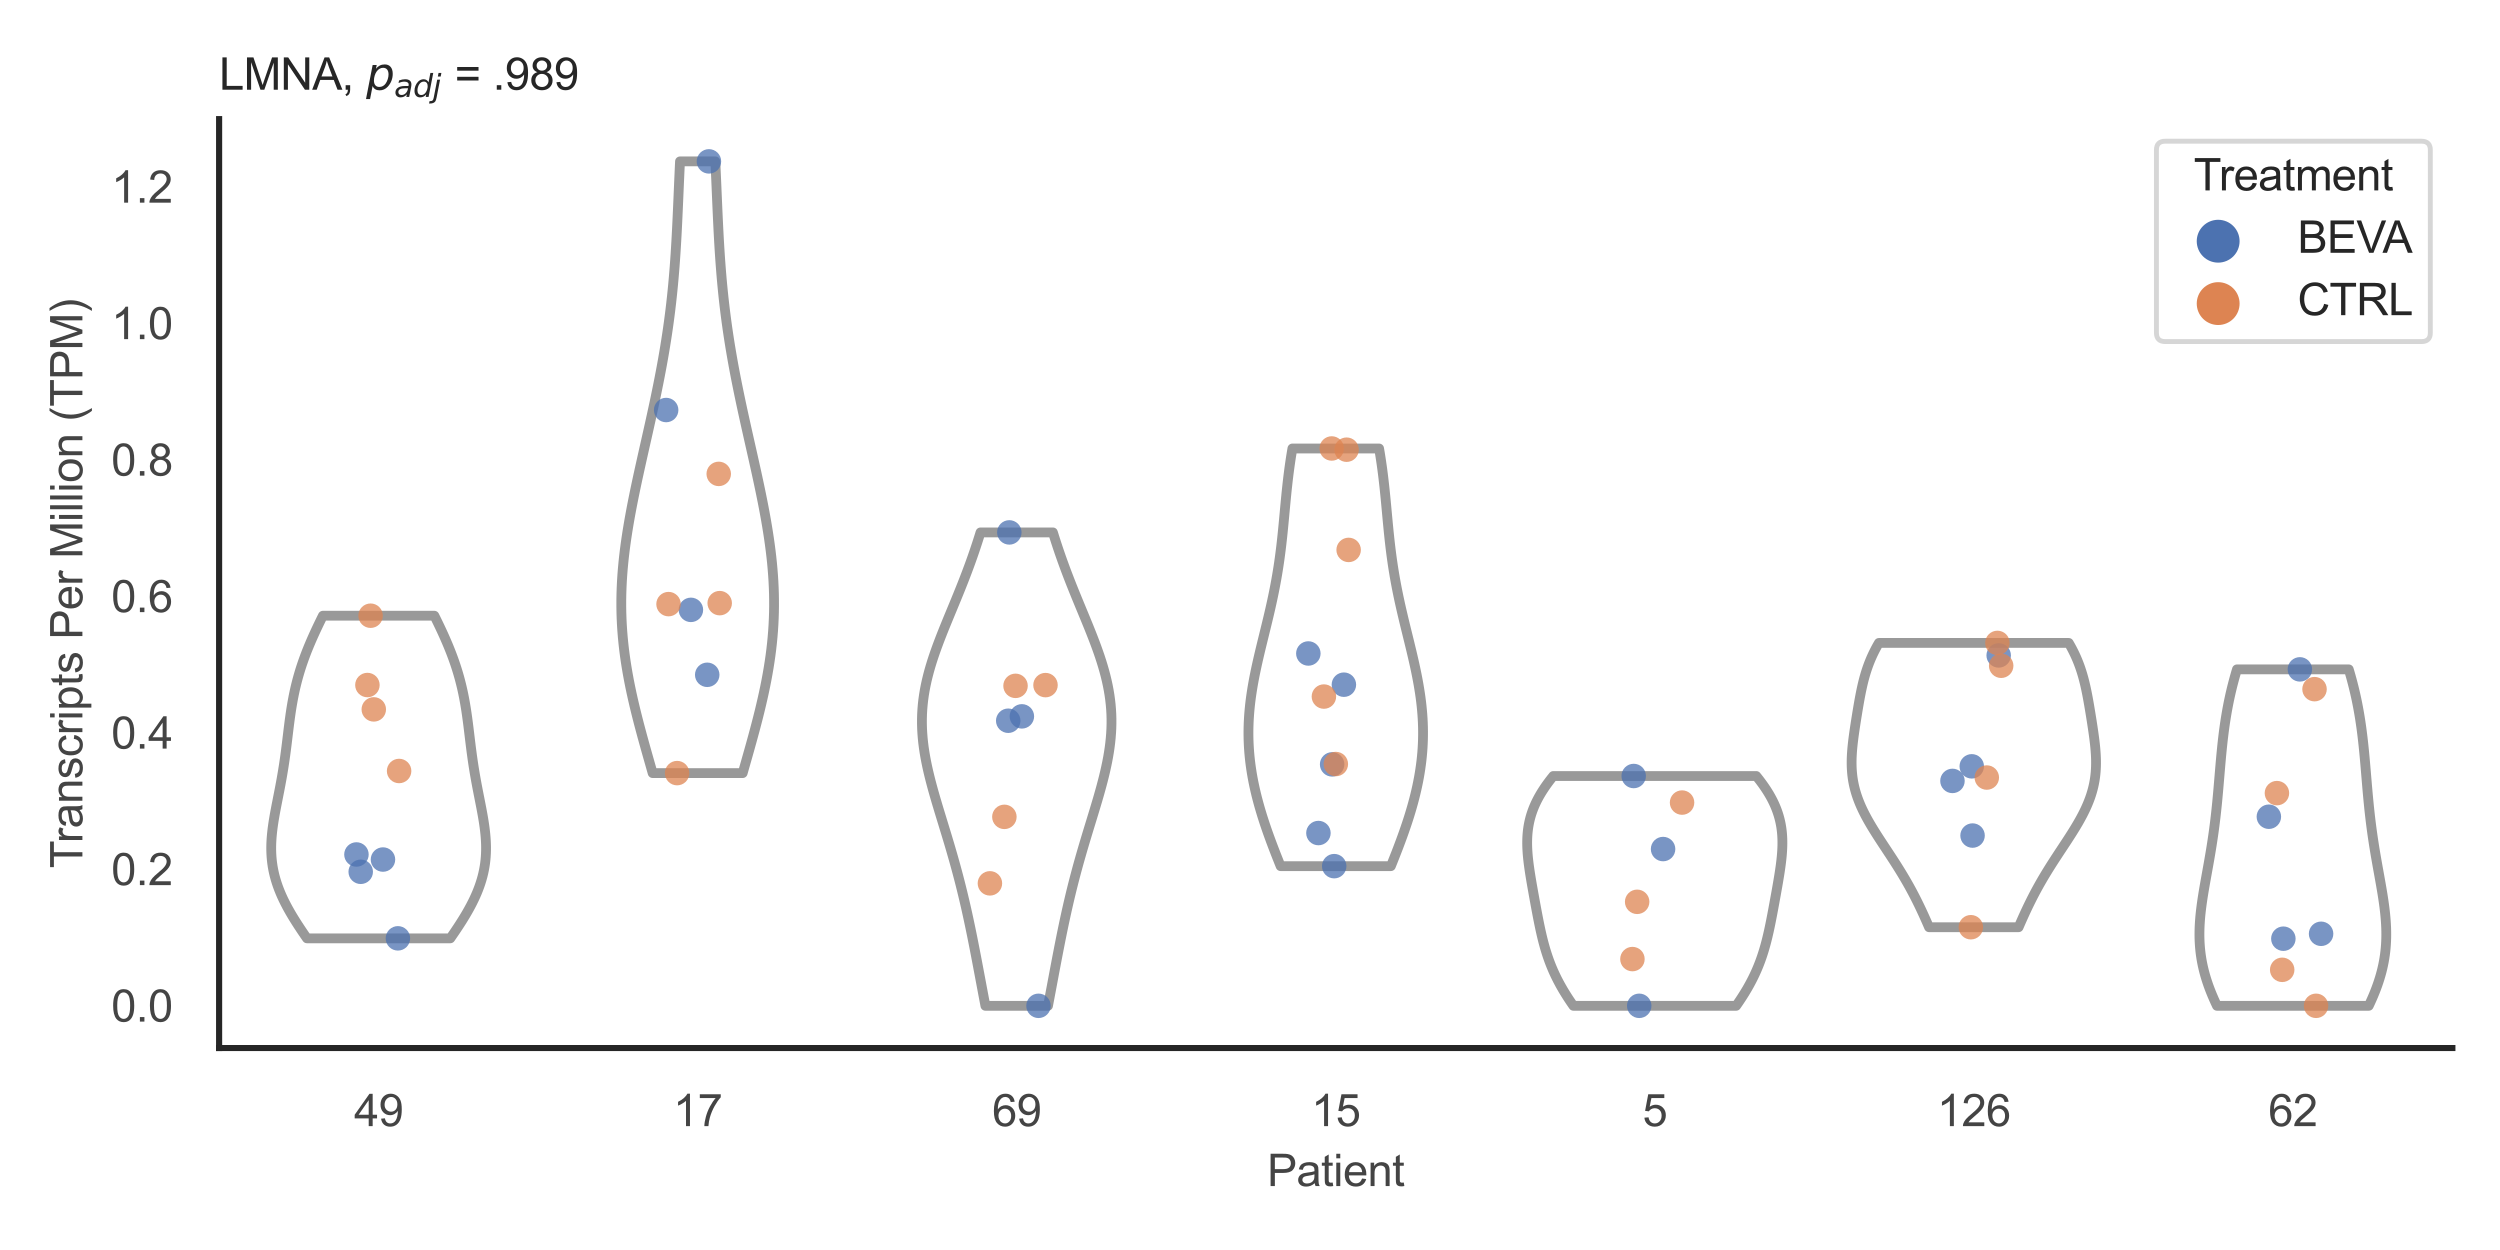 <?xml version="1.0" encoding="utf-8" standalone="no"?>
<!DOCTYPE svg PUBLIC "-//W3C//DTD SVG 1.1//EN"
  "http://www.w3.org/Graphics/SVG/1.1/DTD/svg11.dtd">
<svg xmlns:xlink="http://www.w3.org/1999/xlink" width="510.236pt" height="255.118pt" viewBox="0 0 510.236 255.118" xmlns="http://www.w3.org/2000/svg" version="1.1">
 <defs>
  <style type="text/css">*{stroke-linejoin: round; stroke-linecap: butt}</style>
 </defs>
 <g id="figure_1">
  <g id="patch_1">
   <path d="M 0 255.118 
L 510.236 255.118 
L 510.236 0 
L 0 0 
z
" style="fill: #ffffff"/>
  </g>
  <g id="axes_1">
   <g id="patch_2">
    <path d="M 44.72 213.898 
L 500.516 213.898 
L 500.516 24.32 
L 44.72 24.32 
z
" style="fill: #ffffff"/>
   </g>
   <g id="matplotlib.axis_1">
    <g id="xtick_1">
     <g id="text_1">
      <!-- 49 -->
      <g style="fill: #444444" transform="translate(72.272 229.84)scale(0.09 -0.09)">
       <defs>
        <path id="ArialMT-34" d="M 2069 0 
L 2069 1097 
L 81 1097 
L 81 1613 
L 2172 4581 
L 2631 4581 
L 2631 1613 
L 3250 1613 
L 3250 1097 
L 2631 1097 
L 2631 0 
L 2069 0 
z
M 2069 1613 
L 2069 3678 
L 634 1613 
L 2069 1613 
z
" transform="scale(0.016)"/>
        <path id="ArialMT-39" d="M 350 1059 
L 891 1109 
Q 959 728 1153 556 
Q 1347 384 1650 384 
Q 1909 384 2104 503 
Q 2300 622 2425 820 
Q 2550 1019 2634 1356 
Q 2719 1694 2719 2044 
Q 2719 2081 2716 2156 
Q 2547 1888 2255 1720 
Q 1963 1553 1622 1553 
Q 1053 1553 659 1965 
Q 266 2378 266 3053 
Q 266 3750 677 4175 
Q 1088 4600 1706 4600 
Q 2153 4600 2523 4359 
Q 2894 4119 3086 3673 
Q 3278 3228 3278 2384 
Q 3278 1506 3087 986 
Q 2897 466 2520 194 
Q 2144 -78 1638 -78 
Q 1100 -78 759 220 
Q 419 519 350 1059 
z
M 2653 3081 
Q 2653 3566 2395 3850 
Q 2138 4134 1775 4134 
Q 1400 4134 1122 3828 
Q 844 3522 844 3034 
Q 844 2597 1108 2323 
Q 1372 2050 1759 2050 
Q 2150 2050 2401 2323 
Q 2653 2597 2653 3081 
z
" transform="scale(0.016)"/>
       </defs>
       <use xlink:href="#ArialMT-34"/>
       <use xlink:href="#ArialMT-39" x="55.615"/>
      </g>
     </g>
    </g>
    <g id="xtick_2">
     <g id="text_2">
      <!-- 17 -->
      <g style="fill: #444444" transform="translate(137.386 229.84)scale(0.09 -0.09)">
       <defs>
        <path id="ArialMT-31" d="M 2384 0 
L 1822 0 
L 1822 3584 
Q 1619 3391 1289 3197 
Q 959 3003 697 2906 
L 697 3450 
Q 1169 3672 1522 3987 
Q 1875 4303 2022 4600 
L 2384 4600 
L 2384 0 
z
" transform="scale(0.016)"/>
        <path id="ArialMT-37" d="M 303 3981 
L 303 4522 
L 3269 4522 
L 3269 4084 
Q 2831 3619 2401 2847 
Q 1972 2075 1738 1259 
Q 1569 684 1522 0 
L 944 0 
Q 953 541 1156 1306 
Q 1359 2072 1739 2783 
Q 2119 3494 2547 3981 
L 303 3981 
z
" transform="scale(0.016)"/>
       </defs>
       <use xlink:href="#ArialMT-31"/>
       <use xlink:href="#ArialMT-37" x="55.615"/>
      </g>
     </g>
    </g>
    <g id="xtick_3">
     <g id="text_3">
      <!-- 69 -->
      <g style="fill: #444444" transform="translate(202.5 229.84)scale(0.09 -0.09)">
       <defs>
        <path id="ArialMT-36" d="M 3184 3459 
L 2625 3416 
Q 2550 3747 2413 3897 
Q 2184 4138 1850 4138 
Q 1581 4138 1378 3988 
Q 1113 3794 959 3422 
Q 806 3050 800 2363 
Q 1003 2672 1297 2822 
Q 1591 2972 1913 2972 
Q 2475 2972 2870 2558 
Q 3266 2144 3266 1488 
Q 3266 1056 3080 686 
Q 2894 316 2569 119 
Q 2244 -78 1831 -78 
Q 1128 -78 684 439 
Q 241 956 241 2144 
Q 241 3472 731 4075 
Q 1159 4600 1884 4600 
Q 2425 4600 2770 4297 
Q 3116 3994 3184 3459 
z
M 888 1484 
Q 888 1194 1011 928 
Q 1134 663 1356 523 
Q 1578 384 1822 384 
Q 2178 384 2434 671 
Q 2691 959 2691 1453 
Q 2691 1928 2437 2201 
Q 2184 2475 1800 2475 
Q 1419 2475 1153 2201 
Q 888 1928 888 1484 
z
" transform="scale(0.016)"/>
       </defs>
       <use xlink:href="#ArialMT-36"/>
       <use xlink:href="#ArialMT-39" x="55.615"/>
      </g>
     </g>
    </g>
    <g id="xtick_4">
     <g id="text_4">
      <!-- 15 -->
      <g style="fill: #444444" transform="translate(267.613 229.84)scale(0.09 -0.09)">
       <defs>
        <path id="ArialMT-35" d="M 266 1200 
L 856 1250 
Q 922 819 1161 601 
Q 1400 384 1738 384 
Q 2144 384 2425 690 
Q 2706 997 2706 1503 
Q 2706 1984 2436 2262 
Q 2166 2541 1728 2541 
Q 1456 2541 1237 2417 
Q 1019 2294 894 2097 
L 366 2166 
L 809 4519 
L 3088 4519 
L 3088 3981 
L 1259 3981 
L 1013 2750 
Q 1425 3038 1878 3038 
Q 2478 3038 2890 2622 
Q 3303 2206 3303 1553 
Q 3303 931 2941 478 
Q 2500 -78 1738 -78 
Q 1113 -78 717 272 
Q 322 622 266 1200 
z
" transform="scale(0.016)"/>
       </defs>
       <use xlink:href="#ArialMT-31"/>
       <use xlink:href="#ArialMT-35" x="55.615"/>
      </g>
     </g>
    </g>
    <g id="xtick_5">
     <g id="text_5">
      <!-- 5 -->
      <g style="fill: #444444" transform="translate(335.229 229.84)scale(0.09 -0.09)">
       <use xlink:href="#ArialMT-35"/>
      </g>
     </g>
    </g>
    <g id="xtick_6">
     <g id="text_6">
      <!-- 126 -->
      <g style="fill: #444444" transform="translate(395.338 229.84)scale(0.09 -0.09)">
       <defs>
        <path id="ArialMT-32" d="M 3222 541 
L 3222 0 
L 194 0 
Q 188 203 259 391 
Q 375 700 629 1000 
Q 884 1300 1366 1694 
Q 2113 2306 2375 2664 
Q 2638 3022 2638 3341 
Q 2638 3675 2398 3904 
Q 2159 4134 1775 4134 
Q 1369 4134 1125 3890 
Q 881 3647 878 3216 
L 300 3275 
Q 359 3922 746 4261 
Q 1134 4600 1788 4600 
Q 2447 4600 2831 4234 
Q 3216 3869 3216 3328 
Q 3216 3053 3103 2787 
Q 2991 2522 2730 2228 
Q 2469 1934 1863 1422 
Q 1356 997 1212 845 
Q 1069 694 975 541 
L 3222 541 
z
" transform="scale(0.016)"/>
       </defs>
       <use xlink:href="#ArialMT-31"/>
       <use xlink:href="#ArialMT-32" x="55.615"/>
       <use xlink:href="#ArialMT-36" x="111.23"/>
      </g>
     </g>
    </g>
    <g id="xtick_7">
     <g id="text_7">
      <!-- 62 -->
      <g style="fill: #444444" transform="translate(462.955 229.84)scale(0.09 -0.09)">
       <use xlink:href="#ArialMT-36"/>
       <use xlink:href="#ArialMT-32" x="55.615"/>
      </g>
     </g>
    </g>
    <g id="text_8">
     <!-- Patient -->
     <g style="fill: #444444" transform="translate(258.609 242.071)scale(0.09 -0.09)">
      <defs>
       <path id="ArialMT-50" d="M 494 0 
L 494 4581 
L 2222 4581 
Q 2678 4581 2919 4538 
Q 3256 4481 3484 4323 
Q 3713 4166 3852 3881 
Q 3991 3597 3991 3256 
Q 3991 2672 3619 2267 
Q 3247 1863 2275 1863 
L 1100 1863 
L 1100 0 
L 494 0 
z
M 1100 2403 
L 2284 2403 
Q 2872 2403 3119 2622 
Q 3366 2841 3366 3238 
Q 3366 3525 3220 3729 
Q 3075 3934 2838 4000 
Q 2684 4041 2272 4041 
L 1100 4041 
L 1100 2403 
z
" transform="scale(0.016)"/>
       <path id="ArialMT-61" d="M 2588 409 
Q 2275 144 1986 34 
Q 1697 -75 1366 -75 
Q 819 -75 525 192 
Q 231 459 231 875 
Q 231 1119 342 1320 
Q 453 1522 633 1644 
Q 813 1766 1038 1828 
Q 1203 1872 1538 1913 
Q 2219 1994 2541 2106 
Q 2544 2222 2544 2253 
Q 2544 2597 2384 2738 
Q 2169 2928 1744 2928 
Q 1347 2928 1158 2789 
Q 969 2650 878 2297 
L 328 2372 
Q 403 2725 575 2942 
Q 747 3159 1072 3276 
Q 1397 3394 1825 3394 
Q 2250 3394 2515 3294 
Q 2781 3194 2906 3042 
Q 3031 2891 3081 2659 
Q 3109 2516 3109 2141 
L 3109 1391 
Q 3109 606 3145 398 
Q 3181 191 3288 0 
L 2700 0 
Q 2613 175 2588 409 
z
M 2541 1666 
Q 2234 1541 1622 1453 
Q 1275 1403 1131 1340 
Q 988 1278 909 1158 
Q 831 1038 831 891 
Q 831 666 1001 516 
Q 1172 366 1500 366 
Q 1825 366 2078 508 
Q 2331 650 2450 897 
Q 2541 1088 2541 1459 
L 2541 1666 
z
" transform="scale(0.016)"/>
       <path id="ArialMT-74" d="M 1650 503 
L 1731 6 
Q 1494 -44 1306 -44 
Q 1000 -44 831 53 
Q 663 150 594 308 
Q 525 466 525 972 
L 525 2881 
L 113 2881 
L 113 3319 
L 525 3319 
L 525 4141 
L 1084 4478 
L 1084 3319 
L 1650 3319 
L 1650 2881 
L 1084 2881 
L 1084 941 
Q 1084 700 1114 631 
Q 1144 563 1211 522 
Q 1278 481 1403 481 
Q 1497 481 1650 503 
z
" transform="scale(0.016)"/>
       <path id="ArialMT-69" d="M 425 3934 
L 425 4581 
L 988 4581 
L 988 3934 
L 425 3934 
z
M 425 0 
L 425 3319 
L 988 3319 
L 988 0 
L 425 0 
z
" transform="scale(0.016)"/>
       <path id="ArialMT-65" d="M 2694 1069 
L 3275 997 
Q 3138 488 2766 206 
Q 2394 -75 1816 -75 
Q 1088 -75 661 373 
Q 234 822 234 1631 
Q 234 2469 665 2931 
Q 1097 3394 1784 3394 
Q 2450 3394 2872 2941 
Q 3294 2488 3294 1666 
Q 3294 1616 3291 1516 
L 816 1516 
Q 847 969 1125 678 
Q 1403 388 1819 388 
Q 2128 388 2347 550 
Q 2566 713 2694 1069 
z
M 847 1978 
L 2700 1978 
Q 2663 2397 2488 2606 
Q 2219 2931 1791 2931 
Q 1403 2931 1139 2672 
Q 875 2413 847 1978 
z
" transform="scale(0.016)"/>
       <path id="ArialMT-6e" d="M 422 0 
L 422 3319 
L 928 3319 
L 928 2847 
Q 1294 3394 1984 3394 
Q 2284 3394 2536 3286 
Q 2788 3178 2913 3003 
Q 3038 2828 3088 2588 
Q 3119 2431 3119 2041 
L 3119 0 
L 2556 0 
L 2556 2019 
Q 2556 2363 2490 2533 
Q 2425 2703 2258 2804 
Q 2091 2906 1866 2906 
Q 1506 2906 1245 2678 
Q 984 2450 984 1813 
L 984 0 
L 422 0 
z
" transform="scale(0.016)"/>
      </defs>
      <use xlink:href="#ArialMT-50"/>
      <use xlink:href="#ArialMT-61" x="66.699"/>
      <use xlink:href="#ArialMT-74" x="122.314"/>
      <use xlink:href="#ArialMT-69" x="150.098"/>
      <use xlink:href="#ArialMT-65" x="172.314"/>
      <use xlink:href="#ArialMT-6e" x="227.93"/>
      <use xlink:href="#ArialMT-74" x="283.545"/>
     </g>
    </g>
   </g>
   <g id="matplotlib.axis_2">
    <g id="ytick_1">
     <g id="text_9">
      <!-- 0.0 -->
      <g style="fill: #444444" transform="translate(22.71 208.502)scale(0.09 -0.09)">
       <defs>
        <path id="ArialMT-30" d="M 266 2259 
Q 266 3072 433 3567 
Q 600 4063 929 4331 
Q 1259 4600 1759 4600 
Q 2128 4600 2406 4451 
Q 2684 4303 2865 4023 
Q 3047 3744 3150 3342 
Q 3253 2941 3253 2259 
Q 3253 1453 3087 958 
Q 2922 463 2592 192 
Q 2263 -78 1759 -78 
Q 1097 -78 719 397 
Q 266 969 266 2259 
z
M 844 2259 
Q 844 1131 1108 757 
Q 1372 384 1759 384 
Q 2147 384 2411 759 
Q 2675 1134 2675 2259 
Q 2675 3391 2411 3762 
Q 2147 4134 1753 4134 
Q 1366 4134 1134 3806 
Q 844 3388 844 2259 
z
" transform="scale(0.016)"/>
        <path id="ArialMT-2e" d="M 581 0 
L 581 641 
L 1222 641 
L 1222 0 
L 581 0 
z
" transform="scale(0.016)"/>
       </defs>
       <use xlink:href="#ArialMT-30"/>
       <use xlink:href="#ArialMT-2e" x="55.615"/>
       <use xlink:href="#ArialMT-30" x="83.398"/>
      </g>
     </g>
    </g>
    <g id="ytick_2">
     <g id="text_10">
      <!-- 0.2 -->
      <g style="fill: #444444" transform="translate(22.71 180.645)scale(0.09 -0.09)">
       <use xlink:href="#ArialMT-30"/>
       <use xlink:href="#ArialMT-2e" x="55.615"/>
       <use xlink:href="#ArialMT-32" x="83.398"/>
      </g>
     </g>
    </g>
    <g id="ytick_3">
     <g id="text_11">
      <!-- 0.4 -->
      <g style="fill: #444444" transform="translate(22.71 152.788)scale(0.09 -0.09)">
       <use xlink:href="#ArialMT-30"/>
       <use xlink:href="#ArialMT-2e" x="55.615"/>
       <use xlink:href="#ArialMT-34" x="83.398"/>
      </g>
     </g>
    </g>
    <g id="ytick_4">
     <g id="text_12">
      <!-- 0.6 -->
      <g style="fill: #444444" transform="translate(22.71 124.932)scale(0.09 -0.09)">
       <use xlink:href="#ArialMT-30"/>
       <use xlink:href="#ArialMT-2e" x="55.615"/>
       <use xlink:href="#ArialMT-36" x="83.398"/>
      </g>
     </g>
    </g>
    <g id="ytick_5">
     <g id="text_13">
      <!-- 0.8 -->
      <g style="fill: #444444" transform="translate(22.71 97.075)scale(0.09 -0.09)">
       <defs>
        <path id="ArialMT-38" d="M 1131 2484 
Q 781 2613 612 2850 
Q 444 3088 444 3419 
Q 444 3919 803 4259 
Q 1163 4600 1759 4600 
Q 2359 4600 2725 4251 
Q 3091 3903 3091 3403 
Q 3091 3084 2923 2848 
Q 2756 2613 2416 2484 
Q 2838 2347 3058 2040 
Q 3278 1734 3278 1309 
Q 3278 722 2862 322 
Q 2447 -78 1769 -78 
Q 1091 -78 675 323 
Q 259 725 259 1325 
Q 259 1772 486 2073 
Q 713 2375 1131 2484 
z
M 1019 3438 
Q 1019 3113 1228 2906 
Q 1438 2700 1772 2700 
Q 2097 2700 2305 2904 
Q 2513 3109 2513 3406 
Q 2513 3716 2298 3927 
Q 2084 4138 1766 4138 
Q 1444 4138 1231 3931 
Q 1019 3725 1019 3438 
z
M 838 1322 
Q 838 1081 952 856 
Q 1066 631 1291 507 
Q 1516 384 1775 384 
Q 2178 384 2440 643 
Q 2703 903 2703 1303 
Q 2703 1709 2433 1975 
Q 2163 2241 1756 2241 
Q 1359 2241 1098 1978 
Q 838 1716 838 1322 
z
" transform="scale(0.016)"/>
       </defs>
       <use xlink:href="#ArialMT-30"/>
       <use xlink:href="#ArialMT-2e" x="55.615"/>
       <use xlink:href="#ArialMT-38" x="83.398"/>
      </g>
     </g>
    </g>
    <g id="ytick_6">
     <g id="text_14">
      <!-- 1.0 -->
      <g style="fill: #444444" transform="translate(22.71 69.218)scale(0.09 -0.09)">
       <use xlink:href="#ArialMT-31"/>
       <use xlink:href="#ArialMT-2e" x="55.615"/>
       <use xlink:href="#ArialMT-30" x="83.398"/>
      </g>
     </g>
    </g>
    <g id="ytick_7">
     <g id="text_15">
      <!-- 1.2 -->
      <g style="fill: #444444" transform="translate(22.71 41.361)scale(0.09 -0.09)">
       <use xlink:href="#ArialMT-31"/>
       <use xlink:href="#ArialMT-2e" x="55.615"/>
       <use xlink:href="#ArialMT-32" x="83.398"/>
      </g>
     </g>
    </g>
    <g id="text_16">
     <!-- Transcripts Per Million (TPM) -->
     <g style="fill: #444444" transform="translate(16.816 177.194)rotate(-90)scale(0.09 -0.09)">
      <defs>
       <path id="ArialMT-54" d="M 1659 0 
L 1659 4041 
L 150 4041 
L 150 4581 
L 3781 4581 
L 3781 4041 
L 2266 4041 
L 2266 0 
L 1659 0 
z
" transform="scale(0.016)"/>
       <path id="ArialMT-72" d="M 416 0 
L 416 3319 
L 922 3319 
L 922 2816 
Q 1116 3169 1280 3281 
Q 1444 3394 1641 3394 
Q 1925 3394 2219 3213 
L 2025 2691 
Q 1819 2813 1613 2813 
Q 1428 2813 1281 2702 
Q 1134 2591 1072 2394 
Q 978 2094 978 1738 
L 978 0 
L 416 0 
z
" transform="scale(0.016)"/>
       <path id="ArialMT-73" d="M 197 991 
L 753 1078 
Q 800 744 1014 566 
Q 1228 388 1613 388 
Q 2000 388 2187 545 
Q 2375 703 2375 916 
Q 2375 1106 2209 1216 
Q 2094 1291 1634 1406 
Q 1016 1563 777 1677 
Q 538 1791 414 1992 
Q 291 2194 291 2438 
Q 291 2659 392 2848 
Q 494 3038 669 3163 
Q 800 3259 1026 3326 
Q 1253 3394 1513 3394 
Q 1903 3394 2198 3281 
Q 2494 3169 2634 2976 
Q 2775 2784 2828 2463 
L 2278 2388 
Q 2241 2644 2061 2787 
Q 1881 2931 1553 2931 
Q 1166 2931 1000 2803 
Q 834 2675 834 2503 
Q 834 2394 903 2306 
Q 972 2216 1119 2156 
Q 1203 2125 1616 2013 
Q 2213 1853 2448 1751 
Q 2684 1650 2818 1456 
Q 2953 1263 2953 975 
Q 2953 694 2789 445 
Q 2625 197 2315 61 
Q 2006 -75 1616 -75 
Q 969 -75 630 194 
Q 291 463 197 991 
z
" transform="scale(0.016)"/>
       <path id="ArialMT-63" d="M 2588 1216 
L 3141 1144 
Q 3050 572 2676 248 
Q 2303 -75 1759 -75 
Q 1078 -75 664 370 
Q 250 816 250 1647 
Q 250 2184 428 2587 
Q 606 2991 970 3192 
Q 1334 3394 1763 3394 
Q 2303 3394 2647 3120 
Q 2991 2847 3088 2344 
L 2541 2259 
Q 2463 2594 2264 2762 
Q 2066 2931 1784 2931 
Q 1359 2931 1093 2626 
Q 828 2322 828 1663 
Q 828 994 1084 691 
Q 1341 388 1753 388 
Q 2084 388 2306 591 
Q 2528 794 2588 1216 
z
" transform="scale(0.016)"/>
       <path id="ArialMT-70" d="M 422 -1272 
L 422 3319 
L 934 3319 
L 934 2888 
Q 1116 3141 1344 3267 
Q 1572 3394 1897 3394 
Q 2322 3394 2647 3175 
Q 2972 2956 3137 2557 
Q 3303 2159 3303 1684 
Q 3303 1175 3120 767 
Q 2938 359 2589 142 
Q 2241 -75 1856 -75 
Q 1575 -75 1351 44 
Q 1128 163 984 344 
L 984 -1272 
L 422 -1272 
z
M 931 1641 
Q 931 1000 1190 694 
Q 1450 388 1819 388 
Q 2194 388 2461 705 
Q 2728 1022 2728 1688 
Q 2728 2322 2467 2637 
Q 2206 2953 1844 2953 
Q 1484 2953 1207 2617 
Q 931 2281 931 1641 
z
" transform="scale(0.016)"/>
       <path id="ArialMT-20" transform="scale(0.016)"/>
       <path id="ArialMT-4d" d="M 475 0 
L 475 4581 
L 1388 4581 
L 2472 1338 
Q 2622 884 2691 659 
Q 2769 909 2934 1394 
L 4031 4581 
L 4847 4581 
L 4847 0 
L 4263 0 
L 4263 3834 
L 2931 0 
L 2384 0 
L 1059 3900 
L 1059 0 
L 475 0 
z
" transform="scale(0.016)"/>
       <path id="ArialMT-6c" d="M 409 0 
L 409 4581 
L 972 4581 
L 972 0 
L 409 0 
z
" transform="scale(0.016)"/>
       <path id="ArialMT-6f" d="M 213 1659 
Q 213 2581 725 3025 
Q 1153 3394 1769 3394 
Q 2453 3394 2887 2945 
Q 3322 2497 3322 1706 
Q 3322 1066 3130 698 
Q 2938 331 2570 128 
Q 2203 -75 1769 -75 
Q 1072 -75 642 372 
Q 213 819 213 1659 
z
M 791 1659 
Q 791 1022 1069 705 
Q 1347 388 1769 388 
Q 2188 388 2466 706 
Q 2744 1025 2744 1678 
Q 2744 2294 2464 2611 
Q 2184 2928 1769 2928 
Q 1347 2928 1069 2612 
Q 791 2297 791 1659 
z
" transform="scale(0.016)"/>
       <path id="ArialMT-28" d="M 1497 -1347 
Q 1031 -759 709 28 
Q 388 816 388 1659 
Q 388 2403 628 3084 
Q 909 3875 1497 4659 
L 1900 4659 
Q 1522 4009 1400 3731 
Q 1209 3300 1100 2831 
Q 966 2247 966 1656 
Q 966 153 1900 -1347 
L 1497 -1347 
z
" transform="scale(0.016)"/>
       <path id="ArialMT-29" d="M 791 -1347 
L 388 -1347 
Q 1322 153 1322 1656 
Q 1322 2244 1188 2822 
Q 1081 3291 891 3722 
Q 769 4003 388 4659 
L 791 4659 
Q 1378 3875 1659 3084 
Q 1900 2403 1900 1659 
Q 1900 816 1576 28 
Q 1253 -759 791 -1347 
z
" transform="scale(0.016)"/>
      </defs>
      <use xlink:href="#ArialMT-54"/>
      <use xlink:href="#ArialMT-72" x="57.334"/>
      <use xlink:href="#ArialMT-61" x="90.635"/>
      <use xlink:href="#ArialMT-6e" x="146.25"/>
      <use xlink:href="#ArialMT-73" x="201.865"/>
      <use xlink:href="#ArialMT-63" x="251.865"/>
      <use xlink:href="#ArialMT-72" x="301.865"/>
      <use xlink:href="#ArialMT-69" x="335.166"/>
      <use xlink:href="#ArialMT-70" x="357.383"/>
      <use xlink:href="#ArialMT-74" x="412.998"/>
      <use xlink:href="#ArialMT-73" x="440.781"/>
      <use xlink:href="#ArialMT-20" x="490.781"/>
      <use xlink:href="#ArialMT-50" x="518.564"/>
      <use xlink:href="#ArialMT-65" x="585.264"/>
      <use xlink:href="#ArialMT-72" x="640.879"/>
      <use xlink:href="#ArialMT-20" x="674.18"/>
      <use xlink:href="#ArialMT-4d" x="701.963"/>
      <use xlink:href="#ArialMT-69" x="785.264"/>
      <use xlink:href="#ArialMT-6c" x="807.48"/>
      <use xlink:href="#ArialMT-6c" x="829.697"/>
      <use xlink:href="#ArialMT-69" x="851.914"/>
      <use xlink:href="#ArialMT-6f" x="874.131"/>
      <use xlink:href="#ArialMT-6e" x="929.746"/>
      <use xlink:href="#ArialMT-20" x="985.361"/>
      <use xlink:href="#ArialMT-28" x="1013.145"/>
      <use xlink:href="#ArialMT-54" x="1046.445"/>
      <use xlink:href="#ArialMT-50" x="1107.529"/>
      <use xlink:href="#ArialMT-4d" x="1174.229"/>
      <use xlink:href="#ArialMT-29" x="1257.529"/>
     </g>
    </g>
   </g>
   <g id="PolyCollection_1">
    <defs>
     <path id="m168109de20" d="M 91.904 -63.608 
L 62.65 -63.608 
L 62.19 -64.274 
L 61.737 -64.939 
L 61.291 -65.604 
L 60.854 -66.269 
L 60.426 -66.934 
L 60.01 -67.599 
L 59.606 -68.264 
L 59.215 -68.929 
L 58.839 -69.595 
L 58.479 -70.26 
L 58.136 -70.925 
L 57.81 -71.59 
L 57.502 -72.255 
L 57.214 -72.92 
L 56.946 -73.585 
L 56.698 -74.25 
L 56.471 -74.915 
L 56.265 -75.581 
L 56.08 -76.246 
L 55.917 -76.911 
L 55.775 -77.576 
L 55.654 -78.241 
L 55.555 -78.906 
L 55.476 -79.571 
L 55.417 -80.236 
L 55.377 -80.902 
L 55.356 -81.567 
L 55.353 -82.232 
L 55.367 -82.897 
L 55.397 -83.562 
L 55.442 -84.227 
L 55.501 -84.892 
L 55.572 -85.557 
L 55.655 -86.223 
L 55.748 -86.888 
L 55.849 -87.553 
L 55.959 -88.218 
L 56.075 -88.883 
L 56.196 -89.548 
L 56.322 -90.213 
L 56.45 -90.878 
L 56.581 -91.543 
L 56.712 -92.209 
L 56.843 -92.874 
L 56.974 -93.539 
L 57.103 -94.204 
L 57.229 -94.869 
L 57.353 -95.534 
L 57.474 -96.199 
L 57.59 -96.864 
L 57.703 -97.53 
L 57.812 -98.195 
L 57.917 -98.86 
L 58.018 -99.525 
L 58.115 -100.19 
L 58.208 -100.855 
L 58.298 -101.52 
L 58.384 -102.185 
L 58.469 -102.851 
L 58.551 -103.516 
L 58.632 -104.181 
L 58.712 -104.846 
L 58.792 -105.511 
L 58.873 -106.176 
L 58.955 -106.841 
L 59.039 -107.506 
L 59.126 -108.171 
L 59.217 -108.837 
L 59.311 -109.502 
L 59.411 -110.167 
L 59.516 -110.832 
L 59.628 -111.497 
L 59.746 -112.162 
L 59.872 -112.827 
L 60.006 -113.492 
L 60.148 -114.158 
L 60.299 -114.823 
L 60.459 -115.488 
L 60.629 -116.153 
L 60.808 -116.818 
L 60.997 -117.483 
L 61.195 -118.148 
L 61.404 -118.813 
L 61.622 -119.479 
L 61.851 -120.144 
L 62.089 -120.809 
L 62.336 -121.474 
L 62.592 -122.139 
L 62.858 -122.804 
L 63.132 -123.469 
L 63.414 -124.134 
L 63.703 -124.799 
L 64 -125.465 
L 64.304 -126.13 
L 64.613 -126.795 
L 64.929 -127.46 
L 65.249 -128.125 
L 65.573 -128.79 
L 65.902 -129.455 
L 88.652 -129.455 
L 88.652 -129.455 
L 88.98 -128.79 
L 89.305 -128.125 
L 89.625 -127.46 
L 89.94 -126.795 
L 90.25 -126.13 
L 90.554 -125.465 
L 90.851 -124.799 
L 91.14 -124.134 
L 91.422 -123.469 
L 91.696 -122.804 
L 91.961 -122.139 
L 92.218 -121.474 
L 92.465 -120.809 
L 92.703 -120.144 
L 92.931 -119.479 
L 93.15 -118.813 
L 93.358 -118.148 
L 93.557 -117.483 
L 93.746 -116.818 
L 93.925 -116.153 
L 94.094 -115.488 
L 94.255 -114.823 
L 94.406 -114.158 
L 94.548 -113.492 
L 94.682 -112.827 
L 94.807 -112.162 
L 94.926 -111.497 
L 95.037 -110.832 
L 95.143 -110.167 
L 95.242 -109.502 
L 95.337 -108.837 
L 95.428 -108.171 
L 95.515 -107.506 
L 95.599 -106.841 
L 95.681 -106.176 
L 95.762 -105.511 
L 95.842 -104.846 
L 95.922 -104.181 
L 96.003 -103.516 
L 96.085 -102.851 
L 96.169 -102.185 
L 96.256 -101.52 
L 96.346 -100.855 
L 96.439 -100.19 
L 96.536 -99.525 
L 96.637 -98.86 
L 96.742 -98.195 
L 96.85 -97.53 
L 96.963 -96.864 
L 97.08 -96.199 
L 97.201 -95.534 
L 97.324 -94.869 
L 97.451 -94.204 
L 97.58 -93.539 
L 97.71 -92.874 
L 97.842 -92.209 
L 97.973 -91.543 
L 98.103 -90.878 
L 98.232 -90.213 
L 98.357 -89.548 
L 98.479 -88.883 
L 98.595 -88.218 
L 98.704 -87.553 
L 98.806 -86.888 
L 98.899 -86.223 
L 98.982 -85.557 
L 99.053 -84.892 
L 99.112 -84.227 
L 99.156 -83.562 
L 99.186 -82.897 
L 99.2 -82.232 
L 99.197 -81.567 
L 99.176 -80.902 
L 99.137 -80.236 
L 99.078 -79.571 
L 98.999 -78.906 
L 98.899 -78.241 
L 98.779 -77.576 
L 98.637 -76.911 
L 98.474 -76.246 
L 98.289 -75.581 
L 98.083 -74.915 
L 97.856 -74.25 
L 97.608 -73.585 
L 97.34 -72.92 
L 97.052 -72.255 
L 96.744 -71.59 
L 96.418 -70.925 
L 96.075 -70.26 
L 95.714 -69.595 
L 95.338 -68.929 
L 94.948 -68.264 
L 94.544 -67.599 
L 94.127 -66.934 
L 93.7 -66.269 
L 93.263 -65.604 
L 92.817 -64.939 
L 92.363 -64.274 
L 91.904 -63.608 
z
" style="stroke: #999999; stroke-width: 2"/>
    </defs>
    <g clip-path="url(#p7e7eb991d3)">
     <use xlink:href="#m168109de20" x="0" y="255.118" style="fill: #ffffff; stroke: #999999; stroke-width: 2"/>
    </g>
   </g>
   <g id="PolyCollection_2">
    <defs>
     <path id="m633cbcaf06" d="M 151.578 -97.331 
L 133.203 -97.331 
L 132.843 -98.592 
L 132.484 -99.853 
L 132.126 -101.114 
L 131.77 -102.375 
L 131.419 -103.636 
L 131.072 -104.897 
L 130.732 -106.159 
L 130.398 -107.42 
L 130.074 -108.681 
L 129.759 -109.942 
L 129.454 -111.203 
L 129.162 -112.464 
L 128.882 -113.725 
L 128.617 -114.986 
L 128.367 -116.247 
L 128.132 -117.509 
L 127.915 -118.77 
L 127.715 -120.031 
L 127.534 -121.292 
L 127.371 -122.553 
L 127.229 -123.814 
L 127.106 -125.075 
L 127.004 -126.336 
L 126.922 -127.597 
L 126.861 -128.859 
L 126.821 -130.12 
L 126.801 -131.381 
L 126.802 -132.642 
L 126.823 -133.903 
L 126.865 -135.164 
L 126.925 -136.425 
L 127.005 -137.686 
L 127.103 -138.947 
L 127.219 -140.209 
L 127.351 -141.47 
L 127.5 -142.731 
L 127.664 -143.992 
L 127.843 -145.253 
L 128.035 -146.514 
L 128.24 -147.775 
L 128.456 -149.036 
L 128.684 -150.297 
L 128.92 -151.559 
L 129.166 -152.82 
L 129.42 -154.081 
L 129.68 -155.342 
L 129.947 -156.603 
L 130.219 -157.864 
L 130.495 -159.125 
L 130.774 -160.386 
L 131.056 -161.648 
L 131.339 -162.909 
L 131.623 -164.17 
L 131.908 -165.431 
L 132.192 -166.692 
L 132.474 -167.953 
L 132.755 -169.214 
L 133.032 -170.475 
L 133.307 -171.736 
L 133.577 -172.998 
L 133.843 -174.259 
L 134.103 -175.52 
L 134.358 -176.781 
L 134.607 -178.042 
L 134.849 -179.303 
L 135.084 -180.564 
L 135.311 -181.825 
L 135.531 -183.086 
L 135.742 -184.348 
L 135.944 -185.609 
L 136.138 -186.87 
L 136.324 -188.131 
L 136.5 -189.392 
L 136.667 -190.653 
L 136.825 -191.914 
L 136.974 -193.175 
L 137.114 -194.436 
L 137.245 -195.698 
L 137.368 -196.959 
L 137.483 -198.22 
L 137.59 -199.481 
L 137.69 -200.742 
L 137.782 -202.003 
L 137.869 -203.264 
L 137.949 -204.525 
L 138.024 -205.786 
L 138.094 -207.048 
L 138.16 -208.309 
L 138.223 -209.57 
L 138.282 -210.831 
L 138.339 -212.092 
L 138.395 -213.353 
L 138.45 -214.614 
L 138.504 -215.875 
L 138.558 -217.136 
L 138.613 -218.398 
L 138.669 -219.659 
L 138.727 -220.92 
L 138.786 -222.181 
L 145.995 -222.181 
L 145.995 -222.181 
L 146.055 -220.92 
L 146.112 -219.659 
L 146.168 -218.398 
L 146.223 -217.136 
L 146.277 -215.875 
L 146.331 -214.614 
L 146.386 -213.353 
L 146.442 -212.092 
L 146.499 -210.831 
L 146.559 -209.57 
L 146.621 -208.309 
L 146.687 -207.048 
L 146.757 -205.786 
L 146.832 -204.525 
L 146.913 -203.264 
L 146.999 -202.003 
L 147.092 -200.742 
L 147.191 -199.481 
L 147.298 -198.22 
L 147.413 -196.959 
L 147.536 -195.698 
L 147.667 -194.436 
L 147.808 -193.175 
L 147.957 -191.914 
L 148.115 -190.653 
L 148.282 -189.392 
L 148.458 -188.131 
L 148.643 -186.87 
L 148.837 -185.609 
L 149.039 -184.348 
L 149.251 -183.086 
L 149.47 -181.825 
L 149.697 -180.564 
L 149.932 -179.303 
L 150.174 -178.042 
L 150.423 -176.781 
L 150.678 -175.52 
L 150.938 -174.259 
L 151.204 -172.998 
L 151.474 -171.736 
L 151.749 -170.475 
L 152.027 -169.214 
L 152.307 -167.953 
L 152.589 -166.692 
L 152.873 -165.431 
L 153.158 -164.17 
L 153.442 -162.909 
L 153.726 -161.648 
L 154.007 -160.386 
L 154.287 -159.125 
L 154.563 -157.864 
L 154.834 -156.603 
L 155.101 -155.342 
L 155.361 -154.081 
L 155.615 -152.82 
L 155.861 -151.559 
L 156.098 -150.297 
L 156.325 -149.036 
L 156.541 -147.775 
L 156.746 -146.514 
L 156.938 -145.253 
L 157.117 -143.992 
L 157.281 -142.731 
L 157.43 -141.47 
L 157.563 -140.209 
L 157.678 -138.947 
L 157.776 -137.686 
L 157.856 -136.425 
L 157.917 -135.164 
L 157.958 -133.903 
L 157.979 -132.642 
L 157.98 -131.381 
L 157.961 -130.12 
L 157.92 -128.859 
L 157.859 -127.597 
L 157.778 -126.336 
L 157.675 -125.075 
L 157.553 -123.814 
L 157.41 -122.553 
L 157.248 -121.292 
L 157.066 -120.031 
L 156.866 -118.77 
L 156.649 -117.509 
L 156.415 -116.247 
L 156.164 -114.986 
L 155.899 -113.725 
L 155.619 -112.464 
L 155.327 -111.203 
L 155.023 -109.942 
L 154.708 -108.681 
L 154.383 -107.42 
L 154.05 -106.159 
L 153.709 -104.897 
L 153.362 -103.636 
L 153.011 -102.375 
L 152.655 -101.114 
L 152.297 -99.853 
L 151.938 -98.592 
L 151.578 -97.331 
z
" style="stroke: #999999; stroke-width: 2"/>
    </defs>
    <g clip-path="url(#p7e7eb991d3)">
     <use xlink:href="#m633cbcaf06" x="0" y="255.118" style="fill: #ffffff; stroke: #999999; stroke-width: 2"/>
    </g>
   </g>
   <g id="PolyCollection_3">
    <defs>
     <path id="ma2aed9d3e2" d="M 213.895 -49.837 
L 201.114 -49.837 
L 200.929 -50.813 
L 200.744 -51.789 
L 200.56 -52.765 
L 200.377 -53.741 
L 200.194 -54.717 
L 200.01 -55.693 
L 199.826 -56.669 
L 199.642 -57.645 
L 199.457 -58.621 
L 199.271 -59.597 
L 199.083 -60.573 
L 198.893 -61.549 
L 198.702 -62.525 
L 198.508 -63.501 
L 198.311 -64.477 
L 198.11 -65.452 
L 197.906 -66.428 
L 197.699 -67.404 
L 197.487 -68.38 
L 197.271 -69.356 
L 197.05 -70.332 
L 196.823 -71.308 
L 196.592 -72.284 
L 196.355 -73.26 
L 196.113 -74.236 
L 195.865 -75.212 
L 195.612 -76.188 
L 195.353 -77.164 
L 195.088 -78.14 
L 194.818 -79.116 
L 194.543 -80.092 
L 194.263 -81.068 
L 193.978 -82.044 
L 193.69 -83.02 
L 193.398 -83.996 
L 193.103 -84.972 
L 192.805 -85.948 
L 192.507 -86.923 
L 192.208 -87.899 
L 191.91 -88.875 
L 191.613 -89.851 
L 191.319 -90.827 
L 191.03 -91.803 
L 190.746 -92.779 
L 190.469 -93.755 
L 190.201 -94.731 
L 189.942 -95.707 
L 189.695 -96.683 
L 189.461 -97.659 
L 189.242 -98.635 
L 189.039 -99.611 
L 188.853 -100.587 
L 188.687 -101.563 
L 188.541 -102.539 
L 188.417 -103.515 
L 188.316 -104.491 
L 188.24 -105.467 
L 188.188 -106.443 
L 188.162 -107.419 
L 188.163 -108.394 
L 188.19 -109.37 
L 188.245 -110.346 
L 188.327 -111.322 
L 188.436 -112.298 
L 188.572 -113.274 
L 188.734 -114.25 
L 188.922 -115.226 
L 189.134 -116.202 
L 189.371 -117.178 
L 189.629 -118.154 
L 189.909 -119.13 
L 190.209 -120.106 
L 190.527 -121.082 
L 190.861 -122.058 
L 191.211 -123.034 
L 191.573 -124.01 
L 191.947 -124.986 
L 192.329 -125.962 
L 192.72 -126.938 
L 193.117 -127.914 
L 193.517 -128.89 
L 193.921 -129.865 
L 194.325 -130.841 
L 194.729 -131.817 
L 195.131 -132.793 
L 195.53 -133.769 
L 195.925 -134.745 
L 196.315 -135.721 
L 196.699 -136.697 
L 197.077 -137.673 
L 197.447 -138.649 
L 197.81 -139.625 
L 198.165 -140.601 
L 198.511 -141.577 
L 198.849 -142.553 
L 199.178 -143.529 
L 199.499 -144.505 
L 199.811 -145.481 
L 200.115 -146.457 
L 214.894 -146.457 
L 214.894 -146.457 
L 215.198 -145.481 
L 215.51 -144.505 
L 215.831 -143.529 
L 216.16 -142.553 
L 216.498 -141.577 
L 216.844 -140.601 
L 217.199 -139.625 
L 217.561 -138.649 
L 217.932 -137.673 
L 218.309 -136.697 
L 218.693 -135.721 
L 219.083 -134.745 
L 219.479 -133.769 
L 219.878 -132.793 
L 220.28 -131.817 
L 220.684 -130.841 
L 221.088 -129.865 
L 221.491 -128.89 
L 221.892 -127.914 
L 222.289 -126.938 
L 222.679 -125.962 
L 223.062 -124.986 
L 223.436 -124.01 
L 223.798 -123.034 
L 224.147 -122.058 
L 224.482 -121.082 
L 224.8 -120.106 
L 225.099 -119.13 
L 225.379 -118.154 
L 225.638 -117.178 
L 225.874 -116.202 
L 226.087 -115.226 
L 226.275 -114.25 
L 226.437 -113.274 
L 226.573 -112.298 
L 226.682 -111.322 
L 226.764 -110.346 
L 226.819 -109.37 
L 226.846 -108.394 
L 226.847 -107.419 
L 226.821 -106.443 
L 226.769 -105.467 
L 226.692 -104.491 
L 226.592 -103.515 
L 226.468 -102.539 
L 226.322 -101.563 
L 226.156 -100.587 
L 225.97 -99.611 
L 225.767 -98.635 
L 225.548 -97.659 
L 225.314 -96.683 
L 225.067 -95.707 
L 224.808 -94.731 
L 224.54 -93.755 
L 224.263 -92.779 
L 223.979 -91.803 
L 223.689 -90.827 
L 223.396 -89.851 
L 223.099 -88.875 
L 222.801 -87.899 
L 222.502 -86.923 
L 222.203 -85.948 
L 221.906 -84.972 
L 221.611 -83.996 
L 221.319 -83.02 
L 221.03 -82.044 
L 220.746 -81.068 
L 220.466 -80.092 
L 220.19 -79.116 
L 219.92 -78.14 
L 219.656 -77.164 
L 219.397 -76.188 
L 219.143 -75.212 
L 218.895 -74.236 
L 218.653 -73.26 
L 218.417 -72.284 
L 218.185 -71.308 
L 217.959 -70.332 
L 217.738 -69.356 
L 217.522 -68.38 
L 217.31 -67.404 
L 217.102 -66.428 
L 216.898 -65.452 
L 216.698 -64.477 
L 216.501 -63.501 
L 216.307 -62.525 
L 216.115 -61.549 
L 215.926 -60.573 
L 215.738 -59.597 
L 215.552 -58.621 
L 215.367 -57.645 
L 215.182 -56.669 
L 214.999 -55.693 
L 214.815 -54.717 
L 214.632 -53.741 
L 214.448 -52.765 
L 214.264 -51.789 
L 214.08 -50.813 
L 213.895 -49.837 
z
" style="stroke: #999999; stroke-width: 2"/>
    </defs>
    <g clip-path="url(#p7e7eb991d3)">
     <use xlink:href="#ma2aed9d3e2" x="0" y="255.118" style="fill: #ffffff; stroke: #999999; stroke-width: 2"/>
    </g>
   </g>
   <g id="PolyCollection_4">
    <defs>
     <path id="m2d7ef61816" d="M 283.868 -78.341 
L 261.369 -78.341 
L 261.023 -79.202 
L 260.68 -80.063 
L 260.341 -80.924 
L 260.008 -81.785 
L 259.679 -82.646 
L 259.357 -83.508 
L 259.041 -84.369 
L 258.733 -85.23 
L 258.432 -86.091 
L 258.14 -86.952 
L 257.858 -87.813 
L 257.584 -88.674 
L 257.322 -89.535 
L 257.069 -90.396 
L 256.829 -91.257 
L 256.599 -92.118 
L 256.382 -92.979 
L 256.178 -93.84 
L 255.986 -94.701 
L 255.808 -95.562 
L 255.644 -96.423 
L 255.493 -97.284 
L 255.357 -98.146 
L 255.235 -99.007 
L 255.128 -99.868 
L 255.036 -100.729 
L 254.959 -101.59 
L 254.897 -102.451 
L 254.851 -103.312 
L 254.819 -104.173 
L 254.803 -105.034 
L 254.802 -105.895 
L 254.816 -106.756 
L 254.845 -107.617 
L 254.888 -108.478 
L 254.946 -109.339 
L 255.018 -110.2 
L 255.103 -111.061 
L 255.201 -111.922 
L 255.312 -112.784 
L 255.436 -113.645 
L 255.57 -114.506 
L 255.716 -115.367 
L 255.871 -116.228 
L 256.036 -117.089 
L 256.21 -117.95 
L 256.391 -118.811 
L 256.579 -119.672 
L 256.774 -120.533 
L 256.974 -121.394 
L 257.177 -122.255 
L 257.385 -123.116 
L 257.595 -123.977 
L 257.806 -124.838 
L 258.018 -125.699 
L 258.23 -126.56 
L 258.441 -127.422 
L 258.65 -128.283 
L 258.857 -129.144 
L 259.06 -130.005 
L 259.259 -130.866 
L 259.453 -131.727 
L 259.642 -132.588 
L 259.825 -133.449 
L 260.003 -134.31 
L 260.173 -135.171 
L 260.337 -136.032 
L 260.494 -136.893 
L 260.644 -137.754 
L 260.787 -138.615 
L 260.923 -139.476 
L 261.052 -140.337 
L 261.174 -141.198 
L 261.289 -142.059 
L 261.399 -142.921 
L 261.503 -143.782 
L 261.601 -144.643 
L 261.695 -145.504 
L 261.785 -146.365 
L 261.871 -147.226 
L 261.955 -148.087 
L 262.037 -148.948 
L 262.117 -149.809 
L 262.196 -150.67 
L 262.276 -151.531 
L 262.357 -152.392 
L 262.439 -153.253 
L 262.523 -154.114 
L 262.61 -154.975 
L 262.702 -155.836 
L 262.797 -156.697 
L 262.897 -157.559 
L 263.003 -158.42 
L 263.114 -159.281 
L 263.232 -160.142 
L 263.356 -161.003 
L 263.487 -161.864 
L 263.626 -162.725 
L 263.771 -163.586 
L 281.465 -163.586 
L 281.465 -163.586 
L 281.611 -162.725 
L 281.749 -161.864 
L 281.88 -161.003 
L 282.004 -160.142 
L 282.122 -159.281 
L 282.234 -158.42 
L 282.339 -157.559 
L 282.439 -156.697 
L 282.535 -155.836 
L 282.626 -154.975 
L 282.713 -154.114 
L 282.798 -153.253 
L 282.88 -152.392 
L 282.96 -151.531 
L 283.04 -150.67 
L 283.119 -149.809 
L 283.2 -148.948 
L 283.281 -148.087 
L 283.365 -147.226 
L 283.451 -146.365 
L 283.541 -145.504 
L 283.635 -144.643 
L 283.734 -143.782 
L 283.837 -142.921 
L 283.947 -142.059 
L 284.063 -141.198 
L 284.185 -140.337 
L 284.313 -139.476 
L 284.449 -138.615 
L 284.592 -137.754 
L 284.742 -136.893 
L 284.899 -136.032 
L 285.063 -135.171 
L 285.234 -134.31 
L 285.411 -133.449 
L 285.594 -132.588 
L 285.783 -131.727 
L 285.978 -130.866 
L 286.177 -130.005 
L 286.38 -129.144 
L 286.586 -128.283 
L 286.795 -127.422 
L 287.006 -126.56 
L 287.218 -125.699 
L 287.43 -124.838 
L 287.642 -123.977 
L 287.851 -123.116 
L 288.059 -122.255 
L 288.263 -121.394 
L 288.462 -120.533 
L 288.657 -119.672 
L 288.845 -118.811 
L 289.027 -117.95 
L 289.2 -117.089 
L 289.365 -116.228 
L 289.521 -115.367 
L 289.666 -114.506 
L 289.801 -113.645 
L 289.924 -112.784 
L 290.035 -111.922 
L 290.133 -111.061 
L 290.218 -110.2 
L 290.29 -109.339 
L 290.348 -108.478 
L 290.391 -107.617 
L 290.42 -106.756 
L 290.434 -105.895 
L 290.433 -105.034 
L 290.417 -104.173 
L 290.385 -103.312 
L 290.339 -102.451 
L 290.277 -101.59 
L 290.2 -100.729 
L 290.108 -99.868 
L 290.001 -99.007 
L 289.879 -98.146 
L 289.743 -97.284 
L 289.593 -96.423 
L 289.428 -95.562 
L 289.25 -94.701 
L 289.058 -93.84 
L 288.854 -92.979 
L 288.637 -92.118 
L 288.408 -91.257 
L 288.167 -90.396 
L 287.915 -89.535 
L 287.652 -88.674 
L 287.379 -87.813 
L 287.096 -86.952 
L 286.804 -86.091 
L 286.504 -85.23 
L 286.195 -84.369 
L 285.88 -83.508 
L 285.557 -82.646 
L 285.229 -81.785 
L 284.895 -80.924 
L 284.556 -80.063 
L 284.214 -79.202 
L 283.868 -78.341 
z
" style="stroke: #999999; stroke-width: 2"/>
    </defs>
    <g clip-path="url(#p7e7eb991d3)">
     <use xlink:href="#m2d7ef61816" x="0" y="255.118" style="fill: #ffffff; stroke: #999999; stroke-width: 2"/>
    </g>
   </g>
   <g id="PolyCollection_5">
    <defs>
     <path id="me83007509b" d="M 354.34 -49.837 
L 321.124 -49.837 
L 320.795 -50.311 
L 320.472 -50.785 
L 320.157 -51.258 
L 319.85 -51.732 
L 319.551 -52.206 
L 319.259 -52.68 
L 318.976 -53.153 
L 318.702 -53.627 
L 318.436 -54.101 
L 318.179 -54.575 
L 317.93 -55.048 
L 317.691 -55.522 
L 317.46 -55.996 
L 317.237 -56.47 
L 317.023 -56.943 
L 316.818 -57.417 
L 316.621 -57.891 
L 316.432 -58.365 
L 316.251 -58.838 
L 316.077 -59.312 
L 315.911 -59.786 
L 315.752 -60.26 
L 315.599 -60.734 
L 315.453 -61.207 
L 315.313 -61.681 
L 315.179 -62.155 
L 315.05 -62.629 
L 314.926 -63.102 
L 314.807 -63.576 
L 314.692 -64.05 
L 314.582 -64.524 
L 314.474 -64.997 
L 314.37 -65.471 
L 314.269 -65.945 
L 314.17 -66.419 
L 314.074 -66.892 
L 313.979 -67.366 
L 313.886 -67.84 
L 313.795 -68.314 
L 313.705 -68.787 
L 313.616 -69.261 
L 313.527 -69.735 
L 313.439 -70.209 
L 313.352 -70.682 
L 313.266 -71.156 
L 313.179 -71.63 
L 313.094 -72.104 
L 313.008 -72.577 
L 312.923 -73.051 
L 312.839 -73.525 
L 312.755 -73.999 
L 312.672 -74.472 
L 312.59 -74.946 
L 312.509 -75.42 
L 312.43 -75.894 
L 312.353 -76.367 
L 312.277 -76.841 
L 312.205 -77.315 
L 312.135 -77.789 
L 312.068 -78.262 
L 312.005 -78.736 
L 311.946 -79.21 
L 311.892 -79.684 
L 311.843 -80.157 
L 311.799 -80.631 
L 311.762 -81.105 
L 311.732 -81.579 
L 311.708 -82.052 
L 311.693 -82.526 
L 311.686 -83 
L 311.689 -83.474 
L 311.7 -83.947 
L 311.722 -84.421 
L 311.755 -84.895 
L 311.799 -85.369 
L 311.854 -85.842 
L 311.922 -86.316 
L 312.002 -86.79 
L 312.096 -87.264 
L 312.203 -87.737 
L 312.324 -88.211 
L 312.459 -88.685 
L 312.609 -89.159 
L 312.773 -89.632 
L 312.952 -90.106 
L 313.146 -90.58 
L 313.356 -91.054 
L 313.581 -91.527 
L 313.821 -92.001 
L 314.076 -92.475 
L 314.346 -92.949 
L 314.631 -93.422 
L 314.931 -93.896 
L 315.245 -94.37 
L 315.573 -94.844 
L 315.914 -95.317 
L 316.269 -95.791 
L 316.636 -96.265 
L 317.016 -96.739 
L 358.448 -96.739 
L 358.448 -96.739 
L 358.827 -96.265 
L 359.195 -95.791 
L 359.55 -95.317 
L 359.891 -94.844 
L 360.219 -94.37 
L 360.533 -93.896 
L 360.833 -93.422 
L 361.118 -92.949 
L 361.388 -92.475 
L 361.643 -92.001 
L 361.883 -91.527 
L 362.108 -91.054 
L 362.317 -90.58 
L 362.512 -90.106 
L 362.691 -89.632 
L 362.855 -89.159 
L 363.005 -88.685 
L 363.14 -88.211 
L 363.261 -87.737 
L 363.368 -87.264 
L 363.461 -86.79 
L 363.542 -86.316 
L 363.609 -85.842 
L 363.665 -85.369 
L 363.709 -84.895 
L 363.741 -84.421 
L 363.763 -83.947 
L 363.775 -83.474 
L 363.777 -83 
L 363.771 -82.526 
L 363.755 -82.052 
L 363.732 -81.579 
L 363.702 -81.105 
L 363.665 -80.631 
L 363.621 -80.157 
L 363.572 -79.684 
L 363.518 -79.21 
L 363.459 -78.736 
L 363.396 -78.262 
L 363.329 -77.789 
L 363.259 -77.315 
L 363.186 -76.841 
L 363.111 -76.367 
L 363.034 -75.894 
L 362.954 -75.42 
L 362.874 -74.946 
L 362.792 -74.472 
L 362.709 -73.999 
L 362.625 -73.525 
L 362.541 -73.051 
L 362.456 -72.577 
L 362.37 -72.104 
L 362.284 -71.63 
L 362.198 -71.156 
L 362.111 -70.682 
L 362.024 -70.209 
L 361.937 -69.735 
L 361.848 -69.261 
L 361.759 -68.787 
L 361.669 -68.314 
L 361.577 -67.84 
L 361.485 -67.366 
L 361.39 -66.892 
L 361.294 -66.419 
L 361.195 -65.945 
L 361.094 -65.471 
L 360.99 -64.997 
L 360.882 -64.524 
L 360.771 -64.05 
L 360.656 -63.576 
L 360.537 -63.102 
L 360.413 -62.629 
L 360.285 -62.155 
L 360.15 -61.681 
L 360.01 -61.207 
L 359.864 -60.734 
L 359.712 -60.26 
L 359.553 -59.786 
L 359.387 -59.312 
L 359.213 -58.838 
L 359.032 -58.365 
L 358.843 -57.891 
L 358.646 -57.417 
L 358.44 -56.943 
L 358.227 -56.47 
L 358.004 -55.996 
L 357.773 -55.522 
L 357.533 -55.048 
L 357.285 -54.575 
L 357.028 -54.101 
L 356.762 -53.627 
L 356.487 -53.153 
L 356.204 -52.68 
L 355.913 -52.206 
L 355.614 -51.732 
L 355.306 -51.258 
L 354.991 -50.785 
L 354.669 -50.311 
L 354.34 -49.837 
z
" style="stroke: #999999; stroke-width: 2"/>
    </defs>
    <g clip-path="url(#p7e7eb991d3)">
     <use xlink:href="#me83007509b" x="0" y="255.118" style="fill: #ffffff; stroke: #999999; stroke-width: 2"/>
    </g>
   </g>
   <g id="PolyCollection_6">
    <defs>
     <path id="m813c5ba4ba" d="M 411.985 -65.877 
L 393.707 -65.877 
L 393.453 -66.463 
L 393.196 -67.049 
L 392.935 -67.635 
L 392.671 -68.221 
L 392.402 -68.807 
L 392.13 -69.393 
L 391.852 -69.979 
L 391.569 -70.565 
L 391.28 -71.151 
L 390.986 -71.737 
L 390.685 -72.324 
L 390.378 -72.91 
L 390.064 -73.496 
L 389.744 -74.082 
L 389.416 -74.668 
L 389.082 -75.254 
L 388.741 -75.84 
L 388.393 -76.426 
L 388.039 -77.012 
L 387.679 -77.598 
L 387.313 -78.184 
L 386.942 -78.771 
L 386.566 -79.357 
L 386.186 -79.943 
L 385.804 -80.529 
L 385.418 -81.115 
L 385.032 -81.701 
L 384.645 -82.287 
L 384.259 -82.873 
L 383.875 -83.459 
L 383.493 -84.045 
L 383.116 -84.632 
L 382.745 -85.218 
L 382.38 -85.804 
L 382.022 -86.39 
L 381.675 -86.976 
L 381.337 -87.562 
L 381.011 -88.148 
L 380.697 -88.734 
L 380.397 -89.32 
L 380.112 -89.906 
L 379.842 -90.492 
L 379.589 -91.079 
L 379.353 -91.665 
L 379.134 -92.251 
L 378.933 -92.837 
L 378.75 -93.423 
L 378.586 -94.009 
L 378.44 -94.595 
L 378.312 -95.181 
L 378.203 -95.767 
L 378.112 -96.353 
L 378.038 -96.94 
L 377.981 -97.526 
L 377.94 -98.112 
L 377.914 -98.698 
L 377.903 -99.284 
L 377.905 -99.87 
L 377.92 -100.456 
L 377.947 -101.042 
L 377.984 -101.628 
L 378.03 -102.214 
L 378.085 -102.8 
L 378.147 -103.387 
L 378.216 -103.973 
L 378.289 -104.559 
L 378.368 -105.145 
L 378.45 -105.731 
L 378.535 -106.317 
L 378.623 -106.903 
L 378.713 -107.489 
L 378.804 -108.075 
L 378.897 -108.661 
L 378.991 -109.247 
L 379.087 -109.834 
L 379.184 -110.42 
L 379.283 -111.006 
L 379.384 -111.592 
L 379.488 -112.178 
L 379.596 -112.764 
L 379.707 -113.35 
L 379.824 -113.936 
L 379.947 -114.522 
L 380.076 -115.108 
L 380.213 -115.695 
L 380.359 -116.281 
L 380.516 -116.867 
L 380.682 -117.453 
L 380.861 -118.039 
L 381.053 -118.625 
L 381.258 -119.211 
L 381.478 -119.797 
L 381.713 -120.383 
L 381.964 -120.969 
L 382.232 -121.555 
L 382.516 -122.142 
L 382.817 -122.728 
L 383.135 -123.314 
L 383.471 -123.9 
L 422.221 -123.9 
L 422.221 -123.9 
L 422.556 -123.314 
L 422.874 -122.728 
L 423.175 -122.142 
L 423.46 -121.555 
L 423.727 -120.969 
L 423.978 -120.383 
L 424.213 -119.797 
L 424.433 -119.211 
L 424.638 -118.625 
L 424.83 -118.039 
L 425.009 -117.453 
L 425.176 -116.867 
L 425.332 -116.281 
L 425.478 -115.695 
L 425.615 -115.108 
L 425.745 -114.522 
L 425.867 -113.936 
L 425.984 -113.35 
L 426.096 -112.764 
L 426.203 -112.178 
L 426.307 -111.592 
L 426.408 -111.006 
L 426.507 -110.42 
L 426.604 -109.834 
L 426.7 -109.247 
L 426.794 -108.661 
L 426.887 -108.075 
L 426.978 -107.489 
L 427.068 -106.903 
L 427.156 -106.317 
L 427.241 -105.731 
L 427.323 -105.145 
L 427.402 -104.559 
L 427.476 -103.973 
L 427.544 -103.387 
L 427.606 -102.8 
L 427.661 -102.214 
L 427.707 -101.628 
L 427.744 -101.042 
L 427.771 -100.456 
L 427.786 -99.87 
L 427.788 -99.284 
L 427.777 -98.698 
L 427.751 -98.112 
L 427.71 -97.526 
L 427.653 -96.94 
L 427.579 -96.353 
L 427.488 -95.767 
L 427.379 -95.181 
L 427.251 -94.595 
L 427.106 -94.009 
L 426.941 -93.423 
L 426.759 -92.837 
L 426.558 -92.251 
L 426.339 -91.665 
L 426.102 -91.079 
L 425.849 -90.492 
L 425.579 -89.906 
L 425.294 -89.32 
L 424.994 -88.734 
L 424.68 -88.148 
L 424.354 -87.562 
L 424.017 -86.976 
L 423.669 -86.39 
L 423.312 -85.804 
L 422.947 -85.218 
L 422.575 -84.632 
L 422.198 -84.045 
L 421.817 -83.459 
L 421.432 -82.873 
L 421.046 -82.287 
L 420.659 -81.701 
L 420.273 -81.115 
L 419.888 -80.529 
L 419.505 -79.943 
L 419.125 -79.357 
L 418.749 -78.771 
L 418.378 -78.184 
L 418.012 -77.598 
L 417.652 -77.012 
L 417.298 -76.426 
L 416.95 -75.84 
L 416.609 -75.254 
L 416.275 -74.668 
L 415.947 -74.082 
L 415.627 -73.496 
L 415.313 -72.91 
L 415.006 -72.324 
L 414.705 -71.737 
L 414.411 -71.151 
L 414.122 -70.565 
L 413.839 -69.979 
L 413.562 -69.393 
L 413.289 -68.807 
L 413.02 -68.221 
L 412.756 -67.635 
L 412.496 -67.049 
L 412.239 -66.463 
L 411.985 -65.877 
z
" style="stroke: #999999; stroke-width: 2"/>
    </defs>
    <g clip-path="url(#p7e7eb991d3)">
     <use xlink:href="#m813c5ba4ba" x="0" y="255.118" style="fill: #ffffff; stroke: #999999; stroke-width: 2"/>
    </g>
   </g>
   <g id="PolyCollection_7">
    <defs>
     <path id="m06b9e3c9a2" d="M 483.448 -49.837 
L 452.47 -49.837 
L 452.145 -50.531 
L 451.833 -51.224 
L 451.533 -51.918 
L 451.248 -52.612 
L 450.977 -53.305 
L 450.722 -53.999 
L 450.483 -54.692 
L 450.259 -55.386 
L 450.053 -56.08 
L 449.863 -56.773 
L 449.691 -57.467 
L 449.535 -58.16 
L 449.397 -58.854 
L 449.276 -59.548 
L 449.173 -60.241 
L 449.086 -60.935 
L 449.016 -61.629 
L 448.962 -62.322 
L 448.924 -63.016 
L 448.901 -63.709 
L 448.893 -64.403 
L 448.9 -65.097 
L 448.919 -65.79 
L 448.951 -66.484 
L 448.996 -67.177 
L 449.051 -67.871 
L 449.117 -68.565 
L 449.193 -69.258 
L 449.277 -69.952 
L 449.368 -70.645 
L 449.467 -71.339 
L 449.572 -72.033 
L 449.682 -72.726 
L 449.797 -73.42 
L 449.915 -74.113 
L 450.036 -74.807 
L 450.159 -75.501 
L 450.283 -76.194 
L 450.408 -76.888 
L 450.533 -77.581 
L 450.657 -78.275 
L 450.781 -78.969 
L 450.903 -79.662 
L 451.023 -80.356 
L 451.141 -81.05 
L 451.256 -81.743 
L 451.368 -82.437 
L 451.476 -83.13 
L 451.582 -83.824 
L 451.684 -84.518 
L 451.782 -85.211 
L 451.877 -85.905 
L 451.968 -86.598 
L 452.056 -87.292 
L 452.14 -87.986 
L 452.221 -88.679 
L 452.298 -89.373 
L 452.372 -90.066 
L 452.444 -90.76 
L 452.513 -91.454 
L 452.579 -92.147 
L 452.643 -92.841 
L 452.706 -93.534 
L 452.767 -94.228 
L 452.826 -94.922 
L 452.885 -95.615 
L 452.943 -96.309 
L 453.001 -97.003 
L 453.06 -97.696 
L 453.118 -98.39 
L 453.178 -99.083 
L 453.239 -99.777 
L 453.301 -100.471 
L 453.365 -101.164 
L 453.432 -101.858 
L 453.502 -102.551 
L 453.574 -103.245 
L 453.65 -103.939 
L 453.73 -104.632 
L 453.815 -105.326 
L 453.903 -106.019 
L 453.997 -106.713 
L 454.095 -107.407 
L 454.199 -108.1 
L 454.309 -108.794 
L 454.425 -109.487 
L 454.547 -110.181 
L 454.676 -110.875 
L 454.811 -111.568 
L 454.953 -112.262 
L 455.102 -112.955 
L 455.258 -113.649 
L 455.421 -114.343 
L 455.591 -115.036 
L 455.769 -115.73 
L 455.953 -116.424 
L 456.145 -117.117 
L 456.343 -117.811 
L 456.549 -118.504 
L 479.37 -118.504 
L 479.37 -118.504 
L 479.575 -117.811 
L 479.774 -117.117 
L 479.965 -116.424 
L 480.15 -115.73 
L 480.327 -115.036 
L 480.498 -114.343 
L 480.661 -113.649 
L 480.817 -112.955 
L 480.966 -112.262 
L 481.108 -111.568 
L 481.243 -110.875 
L 481.371 -110.181 
L 481.494 -109.487 
L 481.609 -108.794 
L 481.719 -108.1 
L 481.823 -107.407 
L 481.922 -106.713 
L 482.015 -106.019 
L 482.104 -105.326 
L 482.188 -104.632 
L 482.268 -103.939 
L 482.344 -103.245 
L 482.417 -102.551 
L 482.487 -101.858 
L 482.553 -101.164 
L 482.618 -100.471 
L 482.68 -99.777 
L 482.741 -99.083 
L 482.8 -98.39 
L 482.859 -97.696 
L 482.917 -97.003 
L 482.975 -96.309 
L 483.034 -95.615 
L 483.092 -94.922 
L 483.152 -94.228 
L 483.213 -93.534 
L 483.275 -92.841 
L 483.34 -92.147 
L 483.406 -91.454 
L 483.475 -90.76 
L 483.546 -90.066 
L 483.621 -89.373 
L 483.698 -88.679 
L 483.779 -87.986 
L 483.863 -87.292 
L 483.95 -86.598 
L 484.042 -85.905 
L 484.136 -85.211 
L 484.235 -84.518 
L 484.337 -83.824 
L 484.442 -83.13 
L 484.551 -82.437 
L 484.663 -81.743 
L 484.778 -81.05 
L 484.896 -80.356 
L 485.016 -79.662 
L 485.138 -78.969 
L 485.261 -78.275 
L 485.386 -77.581 
L 485.511 -76.888 
L 485.636 -76.194 
L 485.76 -75.501 
L 485.883 -74.807 
L 486.004 -74.113 
L 486.122 -73.42 
L 486.237 -72.726 
L 486.347 -72.033 
L 486.451 -71.339 
L 486.55 -70.645 
L 486.642 -69.952 
L 486.726 -69.258 
L 486.802 -68.565 
L 486.867 -67.871 
L 486.923 -67.177 
L 486.967 -66.484 
L 487 -65.79 
L 487.019 -65.097 
L 487.025 -64.403 
L 487.017 -63.709 
L 486.995 -63.016 
L 486.957 -62.322 
L 486.903 -61.629 
L 486.833 -60.935 
L 486.746 -60.241 
L 486.642 -59.548 
L 486.521 -58.854 
L 486.383 -58.16 
L 486.228 -57.467 
L 486.056 -56.773 
L 485.866 -56.08 
L 485.659 -55.386 
L 485.436 -54.692 
L 485.197 -53.999 
L 484.941 -53.305 
L 484.671 -52.612 
L 484.386 -51.918 
L 484.086 -51.224 
L 483.774 -50.531 
L 483.448 -49.837 
z
" style="stroke: #999999; stroke-width: 2"/>
    </defs>
    <g clip-path="url(#p7e7eb991d3)">
     <use xlink:href="#m06b9e3c9a2" x="0" y="255.118" style="fill: #ffffff; stroke: #999999; stroke-width: 2"/>
    </g>
   </g>
   <g id="PathCollection_1"/>
   <g id="PathCollection_2"/>
   <g id="patch_3">
    <path d="M 44.72 213.898 
L 44.72 24.32 
" style="fill: none; stroke: #262626; stroke-width: 1.25; stroke-linejoin: miter; stroke-linecap: square"/>
   </g>
   <g id="patch_4">
    <path d="M 44.72 213.898 
L 500.516 213.898 
" style="fill: none; stroke: #262626; stroke-width: 1.25; stroke-linejoin: miter; stroke-linecap: square"/>
   </g>
   <g id="PathCollection_3">
    <defs>
     <path id="C0_0_787dbfc9a4" d="M 0 2.5 
C 0.663 2.5 1.299 2.237 1.768 1.768 
C 2.237 1.299 2.5 0.663 2.5 -0 
C 2.5 -0.663 2.237 -1.299 1.768 -1.768 
C 1.299 -2.237 0.663 -2.5 0 -2.5 
C -0.663 -2.5 -1.299 -2.237 -1.768 -1.768 
C -2.237 -1.299 -2.5 -0.663 -2.5 0 
C -2.5 0.663 -2.237 1.299 -1.768 1.768 
C -1.299 2.237 -0.663 2.5 0 2.5 
z
"/>
    </defs>
    <g clip-path="url(#p7e7eb991d3)">
     <use xlink:href="#C0_0_787dbfc9a4" x="78.162" y="175.427" style="fill: #4c72b0; fill-opacity: 0.75"/>
    </g>
    <g clip-path="url(#p7e7eb991d3)">
     <use xlink:href="#C0_0_787dbfc9a4" x="72.748" y="174.394" style="fill: #4c72b0; fill-opacity: 0.75"/>
    </g>
    <g clip-path="url(#p7e7eb991d3)">
     <use xlink:href="#C0_0_787dbfc9a4" x="73.62" y="177.927" style="fill: #4c72b0; fill-opacity: 0.75"/>
    </g>
    <g clip-path="url(#p7e7eb991d3)">
     <use xlink:href="#C0_0_787dbfc9a4" x="81.211" y="191.51" style="fill: #4c72b0; fill-opacity: 0.75"/>
    </g>
    <g clip-path="url(#p7e7eb991d3)">
     <use xlink:href="#C0_0_787dbfc9a4" x="75.635" y="125.663" style="fill: #dd8452; fill-opacity: 0.75"/>
    </g>
    <g clip-path="url(#p7e7eb991d3)">
     <use xlink:href="#C0_0_787dbfc9a4" x="81.455" y="157.354" style="fill: #dd8452; fill-opacity: 0.75"/>
    </g>
    <g clip-path="url(#p7e7eb991d3)">
     <use xlink:href="#C0_0_787dbfc9a4" x="74.988" y="139.811" style="fill: #dd8452; fill-opacity: 0.75"/>
    </g>
    <g clip-path="url(#p7e7eb991d3)">
     <use xlink:href="#C0_0_787dbfc9a4" x="76.288" y="144.781" style="fill: #dd8452; fill-opacity: 0.75"/>
    </g>
   </g>
   <g id="PathCollection_4">
    <defs>
     <path id="C1_0_fb1a6d61f7" d="M 0 2.5 
C 0.663 2.5 1.299 2.237 1.768 1.768 
C 2.237 1.299 2.5 0.663 2.5 -0 
C 2.5 -0.663 2.237 -1.299 1.768 -1.768 
C 1.299 -2.237 0.663 -2.5 0 -2.5 
C -0.663 -2.5 -1.299 -2.237 -1.768 -1.768 
C -2.237 -1.299 -2.5 -0.663 -2.5 0 
C -2.5 0.663 -2.237 1.299 -1.768 1.768 
C -1.299 2.237 -0.663 2.5 0 2.5 
z
"/>
    </defs>
    <g clip-path="url(#p7e7eb991d3)">
     <use xlink:href="#C1_0_fb1a6d61f7" x="144.688" y="32.937" style="fill: #4c72b0; fill-opacity: 0.75"/>
    </g>
    <g clip-path="url(#p7e7eb991d3)">
     <use xlink:href="#C1_0_fb1a6d61f7" x="135.957" y="83.683" style="fill: #4c72b0; fill-opacity: 0.75"/>
    </g>
    <g clip-path="url(#p7e7eb991d3)">
     <use xlink:href="#C1_0_fb1a6d61f7" x="141.01" y="124.469" style="fill: #4c72b0; fill-opacity: 0.75"/>
    </g>
    <g clip-path="url(#p7e7eb991d3)">
     <use xlink:href="#C1_0_fb1a6d61f7" x="144.341" y="137.723" style="fill: #4c72b0; fill-opacity: 0.75"/>
    </g>
    <g clip-path="url(#p7e7eb991d3)">
     <use xlink:href="#C1_0_fb1a6d61f7" x="138.194" y="157.787" style="fill: #dd8452; fill-opacity: 0.75"/>
    </g>
    <g clip-path="url(#p7e7eb991d3)">
     <use xlink:href="#C1_0_fb1a6d61f7" x="146.689" y="96.719" style="fill: #dd8452; fill-opacity: 0.75"/>
    </g>
    <g clip-path="url(#p7e7eb991d3)">
     <use xlink:href="#C1_0_fb1a6d61f7" x="136.445" y="123.296" style="fill: #dd8452; fill-opacity: 0.75"/>
    </g>
    <g clip-path="url(#p7e7eb991d3)">
     <use xlink:href="#C1_0_fb1a6d61f7" x="146.887" y="123.097" style="fill: #dd8452; fill-opacity: 0.75"/>
    </g>
   </g>
   <g id="PathCollection_5">
    <defs>
     <path id="C2_0_aa76b1fa3a" d="M 0 2.5 
C 0.663 2.5 1.299 2.237 1.768 1.768 
C 2.237 1.299 2.5 0.663 2.5 -0 
C 2.5 -0.663 2.237 -1.299 1.768 -1.768 
C 1.299 -2.237 0.663 -2.5 0 -2.5 
C -0.663 -2.5 -1.299 -2.237 -1.768 -1.768 
C -2.237 -1.299 -2.5 -0.663 -2.5 0 
C -2.5 0.663 -2.237 1.299 -1.768 1.768 
C -1.299 2.237 -0.663 2.5 0 2.5 
z
"/>
    </defs>
    <g clip-path="url(#p7e7eb991d3)">
     <use xlink:href="#C2_0_aa76b1fa3a" x="211.953" y="205.281" style="fill: #4c72b0; fill-opacity: 0.75"/>
    </g>
    <g clip-path="url(#p7e7eb991d3)">
     <use xlink:href="#C2_0_aa76b1fa3a" x="205.995" y="108.661" style="fill: #4c72b0; fill-opacity: 0.75"/>
    </g>
    <g clip-path="url(#p7e7eb991d3)">
     <use xlink:href="#C2_0_aa76b1fa3a" x="208.558" y="146.205" style="fill: #4c72b0; fill-opacity: 0.75"/>
    </g>
    <g clip-path="url(#p7e7eb991d3)">
     <use xlink:href="#C2_0_aa76b1fa3a" x="205.773" y="147.098" style="fill: #4c72b0; fill-opacity: 0.75"/>
    </g>
    <g clip-path="url(#p7e7eb991d3)">
     <use xlink:href="#C2_0_aa76b1fa3a" x="204.989" y="166.716" style="fill: #dd8452; fill-opacity: 0.75"/>
    </g>
    <g clip-path="url(#p7e7eb991d3)">
     <use xlink:href="#C2_0_aa76b1fa3a" x="207.264" y="139.978" style="fill: #dd8452; fill-opacity: 0.75"/>
    </g>
    <g clip-path="url(#p7e7eb991d3)">
     <use xlink:href="#C2_0_aa76b1fa3a" x="213.382" y="139.828" style="fill: #dd8452; fill-opacity: 0.75"/>
    </g>
    <g clip-path="url(#p7e7eb991d3)">
     <use xlink:href="#C2_0_aa76b1fa3a" x="202.036" y="180.287" style="fill: #dd8452; fill-opacity: 0.75"/>
    </g>
   </g>
   <g id="PathCollection_6">
    <defs>
     <path id="C3_0_5789b26b20" d="M 0 2.5 
C 0.663 2.5 1.299 2.237 1.768 1.768 
C 2.237 1.299 2.5 0.663 2.5 -0 
C 2.5 -0.663 2.237 -1.299 1.768 -1.768 
C 1.299 -2.237 0.663 -2.5 0 -2.5 
C -0.663 -2.5 -1.299 -2.237 -1.768 -1.768 
C -2.237 -1.299 -2.5 -0.663 -2.5 0 
C -2.5 0.663 -2.237 1.299 -1.768 1.768 
C -1.299 2.237 -0.663 2.5 0 2.5 
z
"/>
    </defs>
    <g clip-path="url(#p7e7eb991d3)">
     <use xlink:href="#C3_0_5789b26b20" x="267.025" y="133.372" style="fill: #4c72b0; fill-opacity: 0.75"/>
    </g>
    <g clip-path="url(#p7e7eb991d3)">
     <use xlink:href="#C3_0_5789b26b20" x="269.083" y="170.018" style="fill: #4c72b0; fill-opacity: 0.75"/>
    </g>
    <g clip-path="url(#p7e7eb991d3)">
     <use xlink:href="#C3_0_5789b26b20" x="271.881" y="156.005" style="fill: #4c72b0; fill-opacity: 0.75"/>
    </g>
    <g clip-path="url(#p7e7eb991d3)">
     <use xlink:href="#C3_0_5789b26b20" x="272.302" y="176.777" style="fill: #4c72b0; fill-opacity: 0.75"/>
    </g>
    <g clip-path="url(#p7e7eb991d3)">
     <use xlink:href="#C3_0_5789b26b20" x="274.281" y="139.741" style="fill: #4c72b0; fill-opacity: 0.75"/>
    </g>
    <g clip-path="url(#p7e7eb991d3)">
     <use xlink:href="#C3_0_5789b26b20" x="274.829" y="91.78" style="fill: #dd8452; fill-opacity: 0.75"/>
    </g>
    <g clip-path="url(#p7e7eb991d3)">
     <use xlink:href="#C3_0_5789b26b20" x="275.249" y="112.235" style="fill: #dd8452; fill-opacity: 0.75"/>
    </g>
    <g clip-path="url(#p7e7eb991d3)">
     <use xlink:href="#C3_0_5789b26b20" x="270.202" y="142.164" style="fill: #dd8452; fill-opacity: 0.75"/>
    </g>
    <g clip-path="url(#p7e7eb991d3)">
     <use xlink:href="#C3_0_5789b26b20" x="272.636" y="155.937" style="fill: #dd8452; fill-opacity: 0.75"/>
    </g>
    <g clip-path="url(#p7e7eb991d3)">
     <use xlink:href="#C3_0_5789b26b20" x="271.795" y="91.532" style="fill: #dd8452; fill-opacity: 0.75"/>
    </g>
   </g>
   <g id="PathCollection_7">
    <defs>
     <path id="C4_0_e1b44a7b32" d="M 0 2.5 
C 0.663 2.5 1.299 2.237 1.768 1.768 
C 2.237 1.299 2.5 0.663 2.5 -0 
C 2.5 -0.663 2.237 -1.299 1.768 -1.768 
C 1.299 -2.237 0.663 -2.5 0 -2.5 
C -0.663 -2.5 -1.299 -2.237 -1.768 -1.768 
C -2.237 -1.299 -2.5 -0.663 -2.5 0 
C -2.5 0.663 -2.237 1.299 -1.768 1.768 
C -1.299 2.237 -0.663 2.5 0 2.5 
z
"/>
    </defs>
    <g clip-path="url(#p7e7eb991d3)">
     <use xlink:href="#C4_0_e1b44a7b32" x="333.431" y="158.379" style="fill: #4c72b0; fill-opacity: 0.75"/>
    </g>
    <g clip-path="url(#p7e7eb991d3)">
     <use xlink:href="#C4_0_e1b44a7b32" x="334.554" y="205.281" style="fill: #4c72b0; fill-opacity: 0.75"/>
    </g>
    <g clip-path="url(#p7e7eb991d3)">
     <use xlink:href="#C4_0_e1b44a7b32" x="339.425" y="173.288" style="fill: #4c72b0; fill-opacity: 0.75"/>
    </g>
    <g clip-path="url(#p7e7eb991d3)">
     <use xlink:href="#C4_0_e1b44a7b32" x="334.134" y="184.056" style="fill: #dd8452; fill-opacity: 0.75"/>
    </g>
    <g clip-path="url(#p7e7eb991d3)">
     <use xlink:href="#C4_0_e1b44a7b32" x="333.17" y="195.742" style="fill: #dd8452; fill-opacity: 0.75"/>
    </g>
    <g clip-path="url(#p7e7eb991d3)">
     <use xlink:href="#C4_0_e1b44a7b32" x="343.299" y="163.801" style="fill: #dd8452; fill-opacity: 0.75"/>
    </g>
   </g>
   <g id="PathCollection_8">
    <defs>
     <path id="C5_0_e05c782147" d="M 0 2.5 
C 0.663 2.5 1.299 2.237 1.768 1.768 
C 2.237 1.299 2.5 0.663 2.5 -0 
C 2.5 -0.663 2.237 -1.299 1.768 -1.768 
C 1.299 -2.237 0.663 -2.5 0 -2.5 
C -0.663 -2.5 -1.299 -2.237 -1.768 -1.768 
C -2.237 -1.299 -2.5 -0.663 -2.5 0 
C -2.5 0.663 -2.237 1.299 -1.768 1.768 
C -1.299 2.237 -0.663 2.5 0 2.5 
z
"/>
    </defs>
    <g clip-path="url(#p7e7eb991d3)">
     <use xlink:href="#C5_0_e05c782147" x="402.588" y="170.533" style="fill: #4c72b0; fill-opacity: 0.75"/>
    </g>
    <g clip-path="url(#p7e7eb991d3)">
     <use xlink:href="#C5_0_e05c782147" x="398.487" y="159.38" style="fill: #4c72b0; fill-opacity: 0.75"/>
    </g>
    <g clip-path="url(#p7e7eb991d3)">
     <use xlink:href="#C5_0_e05c782147" x="402.425" y="156.404" style="fill: #4c72b0; fill-opacity: 0.75"/>
    </g>
    <g clip-path="url(#p7e7eb991d3)">
     <use xlink:href="#C5_0_e05c782147" x="407.92" y="133.767" style="fill: #4c72b0; fill-opacity: 0.75"/>
    </g>
    <g clip-path="url(#p7e7eb991d3)">
     <use xlink:href="#C5_0_e05c782147" x="408.429" y="135.877" style="fill: #dd8452; fill-opacity: 0.75"/>
    </g>
    <g clip-path="url(#p7e7eb991d3)">
     <use xlink:href="#C5_0_e05c782147" x="402.24" y="189.242" style="fill: #dd8452; fill-opacity: 0.75"/>
    </g>
    <g clip-path="url(#p7e7eb991d3)">
     <use xlink:href="#C5_0_e05c782147" x="405.494" y="158.692" style="fill: #dd8452; fill-opacity: 0.75"/>
    </g>
    <g clip-path="url(#p7e7eb991d3)">
     <use xlink:href="#C5_0_e05c782147" x="407.661" y="131.218" style="fill: #dd8452; fill-opacity: 0.75"/>
    </g>
   </g>
   <g id="PathCollection_9">
    <defs>
     <path id="C6_0_65a9cc4d08" d="M 0 2.5 
C 0.663 2.5 1.299 2.237 1.768 1.768 
C 2.237 1.299 2.5 0.663 2.5 -0 
C 2.5 -0.663 2.237 -1.299 1.768 -1.768 
C 1.299 -2.237 0.663 -2.5 0 -2.5 
C -0.663 -2.5 -1.299 -2.237 -1.768 -1.768 
C -2.237 -1.299 -2.5 -0.663 -2.5 0 
C -2.5 0.663 -2.237 1.299 -1.768 1.768 
C -1.299 2.237 -0.663 2.5 0 2.5 
z
"/>
    </defs>
    <g clip-path="url(#p7e7eb991d3)">
     <use xlink:href="#C6_0_65a9cc4d08" x="469.393" y="136.614" style="fill: #4c72b0; fill-opacity: 0.75"/>
    </g>
    <g clip-path="url(#p7e7eb991d3)">
     <use xlink:href="#C6_0_65a9cc4d08" x="466.021" y="191.582" style="fill: #4c72b0; fill-opacity: 0.75"/>
    </g>
    <g clip-path="url(#p7e7eb991d3)">
     <use xlink:href="#C6_0_65a9cc4d08" x="463.062" y="166.689" style="fill: #4c72b0; fill-opacity: 0.75"/>
    </g>
    <g clip-path="url(#p7e7eb991d3)">
     <use xlink:href="#C6_0_65a9cc4d08" x="473.72" y="190.582" style="fill: #4c72b0; fill-opacity: 0.75"/>
    </g>
    <g clip-path="url(#p7e7eb991d3)">
     <use xlink:href="#C6_0_65a9cc4d08" x="472.382" y="140.652" style="fill: #dd8452; fill-opacity: 0.75"/>
    </g>
    <g clip-path="url(#p7e7eb991d3)">
     <use xlink:href="#C6_0_65a9cc4d08" x="464.708" y="161.872" style="fill: #dd8452; fill-opacity: 0.75"/>
    </g>
    <g clip-path="url(#p7e7eb991d3)">
     <use xlink:href="#C6_0_65a9cc4d08" x="465.783" y="197.934" style="fill: #dd8452; fill-opacity: 0.75"/>
    </g>
    <g clip-path="url(#p7e7eb991d3)">
     <use xlink:href="#C6_0_65a9cc4d08" x="472.693" y="205.281" style="fill: #dd8452; fill-opacity: 0.75"/>
    </g>
   </g>
   <g id="text_17">
    <!-- LMNA, $p_{adj}$ = .989 -->
    <g style="fill: #262626" transform="translate(44.72 18.32)scale(0.09 -0.09)">
     <defs>
      <path id="ArialMT-4c" d="M 469 0 
L 469 4581 
L 1075 4581 
L 1075 541 
L 3331 541 
L 3331 0 
L 469 0 
z
" transform="scale(0.016)"/>
      <path id="ArialMT-4e" d="M 488 0 
L 488 4581 
L 1109 4581 
L 3516 984 
L 3516 4581 
L 4097 4581 
L 4097 0 
L 3475 0 
L 1069 3600 
L 1069 0 
L 488 0 
z
" transform="scale(0.016)"/>
      <path id="ArialMT-41" d="M -9 0 
L 1750 4581 
L 2403 4581 
L 4278 0 
L 3588 0 
L 3053 1388 
L 1138 1388 
L 634 0 
L -9 0 
z
M 1313 1881 
L 2866 1881 
L 2388 3150 
Q 2169 3728 2063 4100 
Q 1975 3659 1816 3225 
L 1313 1881 
z
" transform="scale(0.016)"/>
      <path id="ArialMT-2c" d="M 569 0 
L 569 641 
L 1209 641 
L 1209 0 
Q 1209 -353 1084 -570 
Q 959 -788 688 -906 
L 531 -666 
Q 709 -588 793 -436 
Q 878 -284 888 0 
L 569 0 
z
" transform="scale(0.016)"/>
      <path id="DejaVuSans-Oblique-70" d="M 3175 2156 
Q 3175 2616 2975 2859 
Q 2775 3103 2400 3103 
Q 2144 3103 1911 2972 
Q 1678 2841 1497 2591 
Q 1319 2344 1212 1994 
Q 1106 1644 1106 1300 
Q 1106 863 1306 627 
Q 1506 391 1875 391 
Q 2147 391 2380 519 
Q 2613 647 2778 891 
Q 2956 1147 3065 1494 
Q 3175 1841 3175 2156 
z
M 1394 2969 
Q 1625 3272 1939 3428 
Q 2253 3584 2638 3584 
Q 3175 3584 3472 3232 
Q 3769 2881 3769 2247 
Q 3769 1728 3584 1258 
Q 3400 788 3053 416 
Q 2822 169 2531 39 
Q 2241 -91 1919 -91 
Q 1547 -91 1294 64 
Q 1041 219 916 525 
L 556 -1331 
L -19 -1331 
L 922 3500 
L 1497 3500 
L 1394 2969 
z
" transform="scale(0.016)"/>
      <path id="DejaVuSans-Oblique-61" d="M 3438 1997 
L 3047 0 
L 2472 0 
L 2578 531 
Q 2325 219 2001 64 
Q 1678 -91 1281 -91 
Q 834 -91 548 182 
Q 263 456 263 884 
Q 263 1497 752 1853 
Q 1241 2209 2100 2209 
L 2900 2209 
L 2931 2363 
Q 2938 2388 2941 2417 
Q 2944 2447 2944 2509 
Q 2944 2788 2717 2942 
Q 2491 3097 2081 3097 
Q 1800 3097 1504 3025 
Q 1209 2953 897 2809 
L 997 3341 
Q 1322 3463 1633 3523 
Q 1944 3584 2234 3584 
Q 2853 3584 3176 3315 
Q 3500 3047 3500 2534 
Q 3500 2431 3484 2292 
Q 3469 2153 3438 1997 
z
M 2816 1759 
L 2241 1759 
Q 1534 1759 1195 1570 
Q 856 1381 856 984 
Q 856 709 1029 553 
Q 1203 397 1509 397 
Q 1978 397 2328 733 
Q 2678 1069 2791 1631 
L 2816 1759 
z
" transform="scale(0.016)"/>
      <path id="DejaVuSans-Oblique-64" d="M 2675 525 
Q 2444 222 2128 65 
Q 1813 -91 1428 -91 
Q 903 -91 598 267 
Q 294 625 294 1247 
Q 294 1766 478 2236 
Q 663 2706 1013 3078 
Q 1244 3325 1534 3454 
Q 1825 3584 2144 3584 
Q 2481 3584 2739 3421 
Q 2997 3259 3138 2956 
L 3513 4863 
L 4091 4863 
L 3144 0 
L 2566 0 
L 2675 525 
z
M 891 1350 
Q 891 897 1095 644 
Q 1300 391 1663 391 
Q 1931 391 2161 520 
Q 2391 650 2566 903 
Q 2750 1166 2856 1509 
Q 2963 1853 2963 2188 
Q 2963 2622 2758 2865 
Q 2553 3109 2194 3109 
Q 1922 3109 1687 2981 
Q 1453 2853 1288 2613 
Q 1106 2353 998 2009 
Q 891 1666 891 1350 
z
" transform="scale(0.016)"/>
      <path id="DejaVuSans-Oblique-6a" d="M 928 3500 
L 1503 3500 
L 813 -63 
L 809 -78 
Q 694 -675 544 -897 
Q 403 -1106 132 -1218 
Q -138 -1331 -506 -1331 
L -722 -1331 
L -628 -844 
L -481 -844 
Q -144 -844 -1 -703 
Q 141 -563 238 -63 
L 928 3500 
z
M 1197 4863 
L 1772 4863 
L 1631 4134 
L 1056 4134 
L 1197 4863 
z
" transform="scale(0.016)"/>
      <path id="ArialMT-3d" d="M 3381 2694 
L 356 2694 
L 356 3219 
L 3381 3219 
L 3381 2694 
z
M 3381 1303 
L 356 1303 
L 356 1828 
L 3381 1828 
L 3381 1303 
z
" transform="scale(0.016)"/>
     </defs>
     <use xlink:href="#ArialMT-4c" transform="translate(0 0.125)"/>
     <use xlink:href="#ArialMT-4d" transform="translate(55.615 0.125)"/>
     <use xlink:href="#ArialMT-4e" transform="translate(138.916 0.125)"/>
     <use xlink:href="#ArialMT-41" transform="translate(211.133 0.125)"/>
     <use xlink:href="#ArialMT-2c" transform="translate(277.832 0.125)"/>
     <use xlink:href="#ArialMT-20" transform="translate(305.615 0.125)"/>
     <use xlink:href="#DejaVuSans-Oblique-70" transform="translate(333.398 0.125)"/>
     <use xlink:href="#DejaVuSans-Oblique-61" transform="translate(396.875 -16.281)scale(0.7)"/>
     <use xlink:href="#DejaVuSans-Oblique-64" transform="translate(439.771 -16.281)scale(0.7)"/>
     <use xlink:href="#DejaVuSans-Oblique-6a" transform="translate(484.204 -16.281)scale(0.7)"/>
     <use xlink:href="#ArialMT-20" transform="translate(506.387 0.125)"/>
     <use xlink:href="#ArialMT-3d" transform="translate(534.17 0.125)"/>
     <use xlink:href="#ArialMT-20" transform="translate(592.568 0.125)"/>
     <use xlink:href="#ArialMT-2e" transform="translate(620.352 0.125)"/>
     <use xlink:href="#ArialMT-39" transform="translate(648.135 0.125)"/>
     <use xlink:href="#ArialMT-38" transform="translate(703.75 0.125)"/>
     <use xlink:href="#ArialMT-39" transform="translate(759.365 0.125)"/>
    </g>
   </g>
   <g id="legend_1">
    <g id="patch_5">
     <path d="M 441.915 69.712 
L 494.216 69.712 
Q 496.016 69.712 496.016 67.912 
L 496.016 30.62 
Q 496.016 28.82 494.216 28.82 
L 441.915 28.82 
Q 440.115 28.82 440.115 30.62 
L 440.115 67.912 
Q 440.115 69.712 441.915 69.712 
z
" style="fill: #ffffff; opacity: 0.8; stroke: #cccccc; stroke-linejoin: miter"/>
    </g>
    <g id="text_18">
     <!-- Treatment -->
     <g style="fill: #262626" transform="translate(447.729 38.862)scale(0.09 -0.09)">
      <defs>
       <path id="ArialMT-6d" d="M 422 0 
L 422 3319 
L 925 3319 
L 925 2853 
Q 1081 3097 1340 3245 
Q 1600 3394 1931 3394 
Q 2300 3394 2536 3241 
Q 2772 3088 2869 2813 
Q 3263 3394 3894 3394 
Q 4388 3394 4653 3120 
Q 4919 2847 4919 2278 
L 4919 0 
L 4359 0 
L 4359 2091 
Q 4359 2428 4304 2576 
Q 4250 2725 4106 2815 
Q 3963 2906 3769 2906 
Q 3419 2906 3187 2673 
Q 2956 2441 2956 1928 
L 2956 0 
L 2394 0 
L 2394 2156 
Q 2394 2531 2256 2718 
Q 2119 2906 1806 2906 
Q 1569 2906 1367 2781 
Q 1166 2656 1075 2415 
Q 984 2175 984 1722 
L 984 0 
L 422 0 
z
" transform="scale(0.016)"/>
      </defs>
      <use xlink:href="#ArialMT-54"/>
      <use xlink:href="#ArialMT-72" x="57.334"/>
      <use xlink:href="#ArialMT-65" x="90.635"/>
      <use xlink:href="#ArialMT-61" x="146.25"/>
      <use xlink:href="#ArialMT-74" x="201.865"/>
      <use xlink:href="#ArialMT-6d" x="229.648"/>
      <use xlink:href="#ArialMT-65" x="312.949"/>
      <use xlink:href="#ArialMT-6e" x="368.564"/>
      <use xlink:href="#ArialMT-74" x="424.18"/>
     </g>
    </g>
    <g id="PathCollection_10">
     <defs>
      <path id="md7ae4eb981" d="M 0 3.873 
C 1.027 3.873 2.012 3.465 2.739 2.739 
C 3.465 2.012 3.873 1.027 3.873 0 
C 3.873 -1.027 3.465 -2.012 2.739 -2.739 
C 2.012 -3.465 1.027 -3.873 0 -3.873 
C -1.027 -3.873 -2.012 -3.465 -2.739 -2.739 
C -3.465 -2.012 -3.873 -1.027 -3.873 0 
C -3.873 1.027 -3.465 2.012 -2.739 2.739 
C -2.012 3.465 -1.027 3.873 0 3.873 
z
" style="stroke: #4c72b0"/>
     </defs>
     <g>
      <use xlink:href="#md7ae4eb981" x="452.715" y="49.23" style="fill: #4c72b0; stroke: #4c72b0"/>
     </g>
    </g>
    <g id="text_19">
     <!-- BEVA -->
     <g style="fill: #262626" transform="translate(468.915 51.593)scale(0.09 -0.09)">
      <defs>
       <path id="ArialMT-42" d="M 469 0 
L 469 4581 
L 2188 4581 
Q 2713 4581 3030 4442 
Q 3347 4303 3526 4014 
Q 3706 3725 3706 3409 
Q 3706 3116 3547 2856 
Q 3388 2597 3066 2438 
Q 3481 2316 3704 2022 
Q 3928 1728 3928 1328 
Q 3928 1006 3792 729 
Q 3656 453 3456 303 
Q 3256 153 2954 76 
Q 2653 0 2216 0 
L 469 0 
z
M 1075 2656 
L 2066 2656 
Q 2469 2656 2644 2709 
Q 2875 2778 2992 2937 
Q 3109 3097 3109 3338 
Q 3109 3566 3000 3739 
Q 2891 3913 2687 3977 
Q 2484 4041 1991 4041 
L 1075 4041 
L 1075 2656 
z
M 1075 541 
L 2216 541 
Q 2509 541 2628 563 
Q 2838 600 2978 687 
Q 3119 775 3209 942 
Q 3300 1109 3300 1328 
Q 3300 1584 3169 1773 
Q 3038 1963 2805 2039 
Q 2572 2116 2134 2116 
L 1075 2116 
L 1075 541 
z
" transform="scale(0.016)"/>
       <path id="ArialMT-45" d="M 506 0 
L 506 4581 
L 3819 4581 
L 3819 4041 
L 1113 4041 
L 1113 2638 
L 3647 2638 
L 3647 2100 
L 1113 2100 
L 1113 541 
L 3925 541 
L 3925 0 
L 506 0 
z
" transform="scale(0.016)"/>
       <path id="ArialMT-56" d="M 1803 0 
L 28 4581 
L 684 4581 
L 1875 1253 
Q 2019 853 2116 503 
Q 2222 878 2363 1253 
L 3600 4581 
L 4219 4581 
L 2425 0 
L 1803 0 
z
" transform="scale(0.016)"/>
      </defs>
      <use xlink:href="#ArialMT-42"/>
      <use xlink:href="#ArialMT-45" x="66.699"/>
      <use xlink:href="#ArialMT-56" x="133.398"/>
      <use xlink:href="#ArialMT-41" x="192.723"/>
     </g>
    </g>
    <g id="PathCollection_11">
     <defs>
      <path id="m7ffee81b1b" d="M 0 3.873 
C 1.027 3.873 2.012 3.465 2.739 2.739 
C 3.465 2.012 3.873 1.027 3.873 0 
C 3.873 -1.027 3.465 -2.012 2.739 -2.739 
C 2.012 -3.465 1.027 -3.873 0 -3.873 
C -1.027 -3.873 -2.012 -3.465 -2.739 -2.739 
C -3.465 -2.012 -3.873 -1.027 -3.873 0 
C -3.873 1.027 -3.465 2.012 -2.739 2.739 
C -2.012 3.465 -1.027 3.873 0 3.873 
z
" style="stroke: #dd8452"/>
     </defs>
     <g>
      <use xlink:href="#m7ffee81b1b" x="452.715" y="61.961" style="fill: #dd8452; stroke: #dd8452"/>
     </g>
    </g>
    <g id="text_20">
     <!-- CTRL -->
     <g style="fill: #262626" transform="translate(468.915 64.324)scale(0.09 -0.09)">
      <defs>
       <path id="ArialMT-43" d="M 3763 1606 
L 4369 1453 
Q 4178 706 3683 314 
Q 3188 -78 2472 -78 
Q 1731 -78 1267 223 
Q 803 525 561 1097 
Q 319 1669 319 2325 
Q 319 3041 592 3573 
Q 866 4106 1370 4382 
Q 1875 4659 2481 4659 
Q 3169 4659 3637 4309 
Q 4106 3959 4291 3325 
L 3694 3184 
Q 3534 3684 3231 3912 
Q 2928 4141 2469 4141 
Q 1941 4141 1586 3887 
Q 1231 3634 1087 3207 
Q 944 2781 944 2328 
Q 944 1744 1114 1308 
Q 1284 872 1643 656 
Q 2003 441 2422 441 
Q 2931 441 3284 734 
Q 3638 1028 3763 1606 
z
" transform="scale(0.016)"/>
       <path id="ArialMT-52" d="M 503 0 
L 503 4581 
L 2534 4581 
Q 3147 4581 3465 4457 
Q 3784 4334 3975 4021 
Q 4166 3709 4166 3331 
Q 4166 2844 3850 2509 
Q 3534 2175 2875 2084 
Q 3116 1969 3241 1856 
Q 3506 1613 3744 1247 
L 4541 0 
L 3778 0 
L 3172 953 
Q 2906 1366 2734 1584 
Q 2563 1803 2427 1890 
Q 2291 1978 2150 2013 
Q 2047 2034 1813 2034 
L 1109 2034 
L 1109 0 
L 503 0 
z
M 1109 2559 
L 2413 2559 
Q 2828 2559 3062 2645 
Q 3297 2731 3419 2920 
Q 3541 3109 3541 3331 
Q 3541 3656 3305 3865 
Q 3069 4075 2559 4075 
L 1109 4075 
L 1109 2559 
z
" transform="scale(0.016)"/>
      </defs>
      <use xlink:href="#ArialMT-43"/>
      <use xlink:href="#ArialMT-54" x="72.217"/>
      <use xlink:href="#ArialMT-52" x="133.301"/>
      <use xlink:href="#ArialMT-4c" x="205.518"/>
     </g>
    </g>
   </g>
  </g>
 </g>
 <defs>
  <clipPath id="p7e7eb991d3">
   <rect x="44.72" y="24.32" width="455.796" height="189.578"/>
  </clipPath>
 </defs>
</svg>
